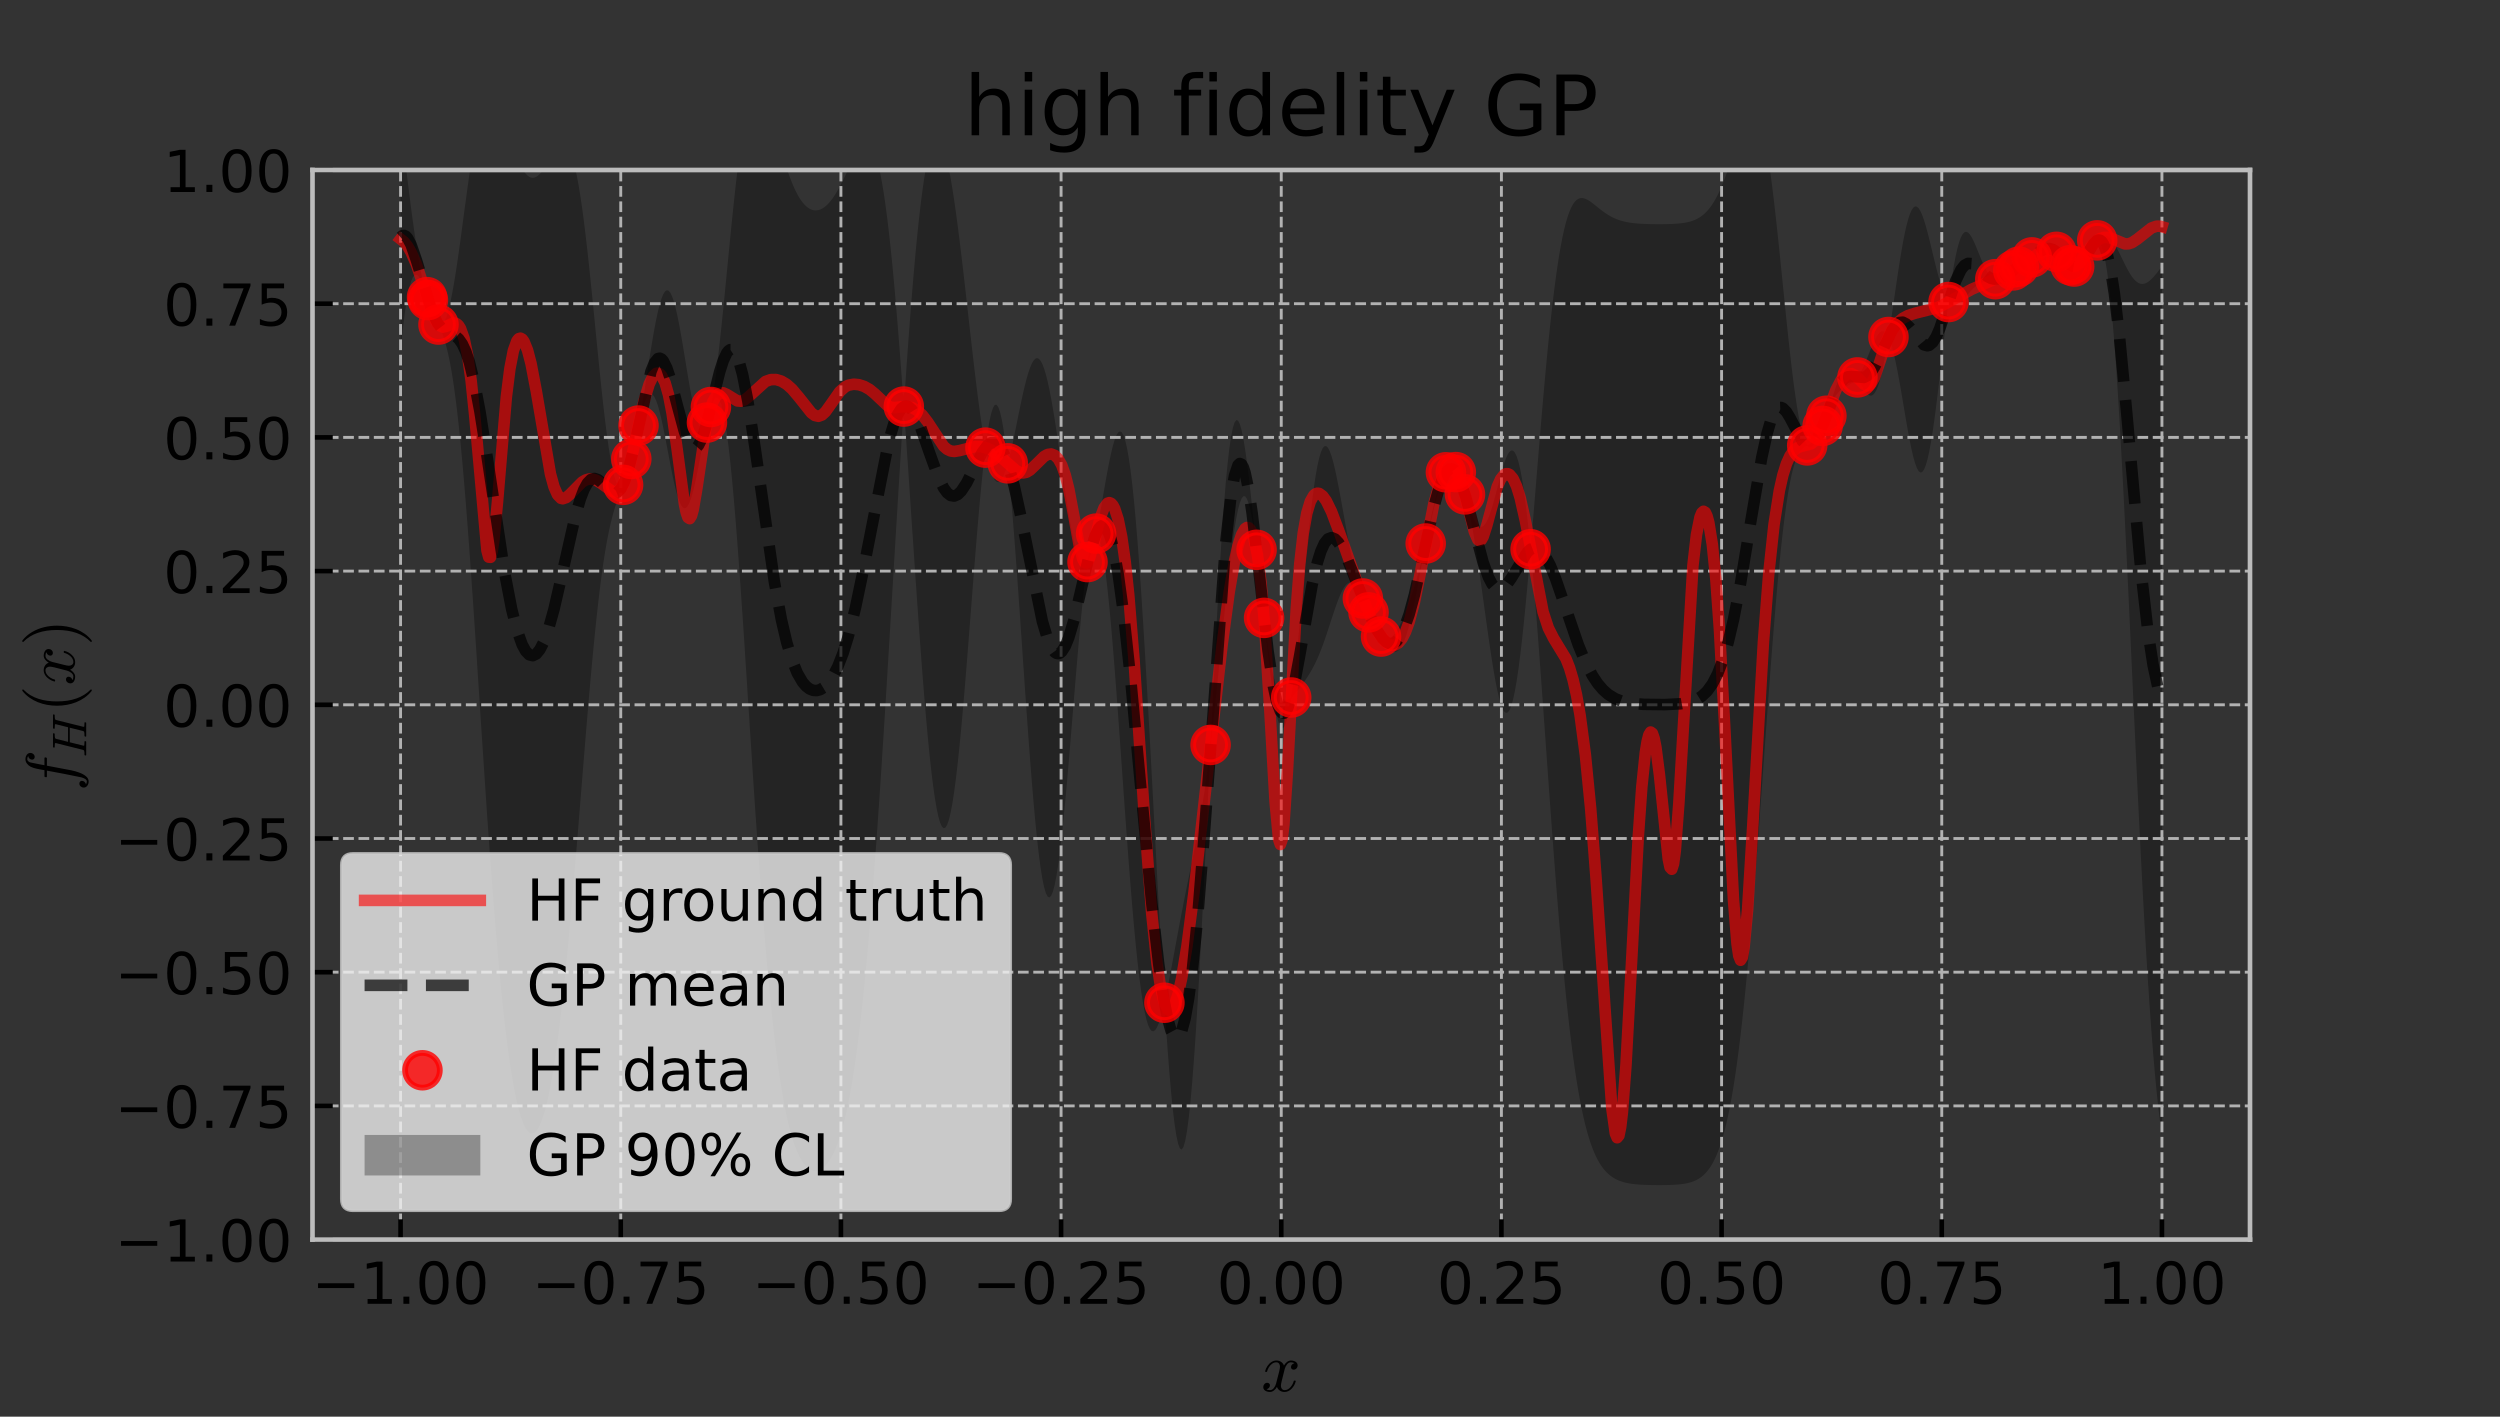 <?xml version="1.0" encoding="utf-8" standalone="no"?>
<!DOCTYPE svg PUBLIC "-//W3C//DTD SVG 1.1//EN"
  "http://www.w3.org/Graphics/SVG/1.1/DTD/svg11.dtd">
<!-- Created with matplotlib (https://matplotlib.org/) -->
<svg height="244.8pt" version="1.1" viewBox="0 0 432 244.8" width="432pt" xmlns="http://www.w3.org/2000/svg" xmlns:xlink="http://www.w3.org/1999/xlink">
 <rect x="0" y="0" width="432" height="244.8" fill="#333333" stroke="none"/>
 <defs>
  <style type="text/css">
*{stroke-linecap:butt;stroke-linejoin:round;}
  </style>
 </defs>
 <g id="figure_1">
  <g id="patch_1">
   <path d="M 0 244.8 
L 432 244.8 
L 432 0 
L 0 0 
z
" style="fill:none;"/>
  </g>
  <g id="axes_1">
   <g id="patch_2">
    <path d="M 54 214.2 
L 388.8 214.2 
L 388.8 29.376 
L 54 29.376 
z
" style="fill:none;"/>
   </g>
   <g id="PolyCollection_1">
    <path clip-path="url(#p661fd055e4)" d="M 69.218 21.423 
L 69.218 60.562 
L 69.523 57.617 
L 69.828 55.049 
L 70.132 52.865 
L 70.437 51.065 
L 70.742 49.647 
L 71.046 48.598 
L 71.351 47.903 
L 71.656 47.538 
L 71.96 47.475 
L 72.265 47.683 
L 72.57 48.124 
L 72.874 48.757 
L 73.179 49.54 
L 73.484 50.426 
L 73.788 51.363 
L 74.093 52.339 
L 74.398 53.282 
L 74.702 54.148 
L 75.007 54.902 
L 75.312 55.511 
L 75.616 55.944 
L 75.921 56.416 
L 76.226 57.125 
L 76.53 57.925 
L 76.835 58.846 
L 77.14 59.919 
L 77.444 61.171 
L 77.749 62.627 
L 78.054 64.307 
L 78.358 66.229 
L 78.663 68.404 
L 78.968 70.841 
L 79.272 73.543 
L 79.577 76.509 
L 79.882 79.731 
L 80.186 83.199 
L 80.491 86.9 
L 80.796 90.813 
L 81.1 94.918 
L 81.405 99.189 
L 81.71 103.6 
L 82.014 108.123 
L 82.319 112.728 
L 82.624 117.385 
L 82.928 122.063 
L 83.233 126.735 
L 83.538 131.37 
L 83.842 135.943 
L 84.147 140.429 
L 84.452 144.804 
L 84.756 149.049 
L 85.061 153.145 
L 85.366 157.076 
L 85.67 160.831 
L 85.975 164.398 
L 86.28 167.77 
L 86.584 170.943 
L 86.889 173.911 
L 87.194 176.675 
L 87.498 179.235 
L 87.803 181.592 
L 88.108 183.75 
L 88.412 185.713 
L 88.717 187.485 
L 89.022 189.072 
L 89.326 190.479 
L 89.631 191.712 
L 89.936 192.776 
L 90.24 193.677 
L 90.545 194.418 
L 90.85 195.006 
L 91.154 195.442 
L 91.459 195.73 
L 91.764 195.872 
L 92.068 195.87 
L 92.373 195.725 
L 92.678 195.436 
L 92.982 195.003 
L 93.287 194.424 
L 93.592 193.698 
L 93.896 192.822 
L 94.201 191.793 
L 94.506 190.607 
L 94.81 189.263 
L 95.115 187.755 
L 95.42 186.082 
L 95.724 184.241 
L 96.029 182.229 
L 96.334 180.046 
L 96.638 177.691 
L 96.943 175.166 
L 97.248 172.475 
L 97.552 169.62 
L 97.857 166.61 
L 98.162 163.453 
L 98.466 160.159 
L 98.771 156.741 
L 99.076 153.215 
L 99.38 149.598 
L 99.685 145.908 
L 99.99 142.168 
L 100.294 138.4 
L 100.599 134.626 
L 100.904 130.873 
L 101.208 127.164 
L 101.513 123.525 
L 101.818 119.98 
L 102.122 116.552 
L 102.427 113.262 
L 102.732 110.131 
L 103.036 107.173 
L 103.341 104.404 
L 103.646 101.833 
L 103.95 99.466 
L 104.255 97.306 
L 104.56 95.351 
L 104.864 93.595 
L 105.169 92.027 
L 105.474 90.634 
L 105.778 89.398 
L 106.083 88.297 
L 106.388 87.309 
L 106.692 86.407 
L 106.997 85.565 
L 107.302 84.756 
L 107.606 83.954 
L 107.911 83.344 
L 108.216 82.571 
L 108.52 81.585 
L 108.825 80.424 
L 109.13 79.155 
L 109.434 77.901 
L 109.739 76.535 
L 110.044 75.049 
L 110.348 73.473 
L 110.653 72.154 
L 110.958 70.972 
L 111.262 69.954 
L 111.567 69.13 
L 111.872 68.527 
L 112.176 68.163 
L 112.481 68.052 
L 112.786 68.199 
L 113.09 68.602 
L 113.395 69.252 
L 113.7 70.133 
L 114.004 71.222 
L 114.309 72.492 
L 114.614 73.908 
L 114.918 75.432 
L 115.223 77.026 
L 115.528 78.645 
L 115.832 80.247 
L 116.137 81.788 
L 116.442 83.227 
L 116.746 84.524 
L 117.051 85.646 
L 117.356 86.561 
L 117.66 87.244 
L 117.965 87.677 
L 118.27 87.847 
L 118.574 87.749 
L 118.879 87.386 
L 119.184 86.765 
L 119.488 85.905 
L 119.793 84.826 
L 120.098 83.559 
L 120.402 82.137 
L 120.707 80.598 
L 121.012 78.986 
L 121.316 77.345 
L 121.621 75.722 
L 121.926 74.165 
L 122.23 72.835 
L 122.535 71.759 
L 122.84 70.375 
L 123.144 69.509 
L 123.449 68.946 
L 123.754 68.694 
L 124.058 68.778 
L 124.363 69.221 
L 124.668 70.035 
L 124.972 71.232 
L 125.277 72.813 
L 125.582 74.776 
L 125.886 77.111 
L 126.191 79.804 
L 126.496 82.837 
L 126.8 86.186 
L 127.105 89.823 
L 127.41 93.718 
L 127.714 97.838 
L 128.019 102.148 
L 128.324 106.612 
L 128.629 111.195 
L 128.933 115.858 
L 129.238 120.567 
L 129.543 125.289 
L 129.847 129.989 
L 130.152 134.638 
L 130.457 139.207 
L 130.761 143.673 
L 131.066 148.012 
L 131.371 152.205 
L 131.675 156.236 
L 131.98 160.093 
L 132.285 163.764 
L 132.589 167.243 
L 132.894 170.525 
L 133.199 173.608 
L 133.503 176.491 
L 133.808 179.177 
L 134.113 181.669 
L 134.417 183.973 
L 134.722 186.095 
L 135.027 188.041 
L 135.331 189.82 
L 135.636 191.44 
L 135.941 192.91 
L 136.245 194.239 
L 136.55 195.435 
L 136.855 196.507 
L 137.159 197.464 
L 137.464 198.313 
L 137.769 199.062 
L 138.073 199.717 
L 138.378 200.287 
L 138.683 200.776 
L 138.987 201.19 
L 139.292 201.534 
L 139.597 201.811 
L 139.901 202.026 
L 140.206 202.182 
L 140.511 202.281 
L 140.815 202.323 
L 141.12 202.312 
L 141.425 202.247 
L 141.729 202.127 
L 142.034 201.953 
L 142.339 201.723 
L 142.643 201.435 
L 142.948 201.087 
L 143.253 200.675 
L 143.557 200.196 
L 143.862 199.646 
L 144.167 199.021 
L 144.471 198.313 
L 144.776 197.52 
L 145.081 196.633 
L 145.385 195.647 
L 145.69 194.554 
L 145.995 193.348 
L 146.299 192.02 
L 146.604 190.564 
L 146.909 188.972 
L 147.213 187.235 
L 147.518 185.348 
L 147.823 183.301 
L 148.127 181.09 
L 148.432 178.707 
L 148.737 176.148 
L 149.041 173.408 
L 149.346 170.484 
L 149.651 167.374 
L 149.955 164.077 
L 150.26 160.593 
L 150.565 156.926 
L 150.869 153.078 
L 151.174 149.057 
L 151.479 144.869 
L 151.783 140.524 
L 152.088 136.034 
L 152.393 131.41 
L 152.697 126.669 
L 153.002 121.827 
L 153.307 116.901 
L 153.611 111.911 
L 153.916 106.877 
L 154.221 101.82 
L 154.525 96.763 
L 154.83 91.728 
L 155.135 86.738 
L 155.439 81.815 
L 155.744 76.982 
L 156.049 72.261 
L 156.353 72.699 
L 156.658 77.083 
L 156.963 81.542 
L 157.267 86.048 
L 157.572 90.573 
L 157.877 95.087 
L 158.181 99.561 
L 158.486 103.965 
L 158.791 108.268 
L 159.095 112.441 
L 159.4 116.455 
L 159.705 120.279 
L 160.009 123.887 
L 160.314 127.252 
L 160.619 130.348 
L 160.923 133.154 
L 161.228 135.646 
L 161.533 137.805 
L 161.837 139.616 
L 162.142 141.062 
L 162.447 142.133 
L 162.751 142.819 
L 163.056 143.116 
L 163.361 143.02 
L 163.665 142.532 
L 163.97 141.656 
L 164.275 140.401 
L 164.579 138.779 
L 164.884 136.803 
L 165.189 134.494 
L 165.493 131.873 
L 165.798 128.968 
L 166.103 125.807 
L 166.407 122.422 
L 166.712 118.85 
L 167.017 115.13 
L 167.321 111.3 
L 167.626 107.405 
L 167.931 103.488 
L 168.235 99.593 
L 168.54 95.767 
L 168.845 92.055 
L 169.149 88.501 
L 169.454 85.15 
L 169.759 82.042 
L 170.063 79.217 
L 170.368 77.785 
L 170.673 79.269 
L 170.977 80.532 
L 171.282 81.566 
L 171.587 82.364 
L 171.891 82.921 
L 172.196 83.239 
L 172.501 83.319 
L 172.805 83.167 
L 173.11 82.793 
L 173.415 82.211 
L 173.719 81.434 
L 174.024 80.482 
L 174.329 81.883 
L 174.633 85.14 
L 174.938 88.696 
L 175.243 92.513 
L 175.547 96.548 
L 175.852 100.757 
L 176.157 105.094 
L 176.461 109.509 
L 176.766 113.954 
L 177.071 118.381 
L 177.375 122.741 
L 177.68 126.986 
L 177.985 131.07 
L 178.289 134.949 
L 178.594 138.581 
L 178.899 141.929 
L 179.203 144.956 
L 179.508 147.631 
L 179.813 149.927 
L 180.117 151.82 
L 180.422 153.294 
L 180.727 154.333 
L 181.031 154.929 
L 181.336 155.08 
L 181.641 154.788 
L 181.945 154.059 
L 182.25 152.907 
L 182.555 151.349 
L 182.859 149.407 
L 183.164 147.109 
L 183.469 144.487 
L 183.773 141.576 
L 184.078 138.418 
L 184.383 135.054 
L 184.687 131.53 
L 184.992 127.896 
L 185.297 124.2 
L 185.601 120.493 
L 185.906 116.828 
L 186.211 113.254 
L 186.515 109.822 
L 186.82 106.58 
L 187.125 103.574 
L 187.429 100.847 
L 187.734 98.439 
L 188.039 96.923 
L 188.343 96.23 
L 188.648 95.314 
L 188.953 94.194 
L 189.257 92.893 
L 189.562 92.301 
L 189.867 92.822 
L 190.171 93.794 
L 190.476 95.207 
L 190.781 97.047 
L 191.086 99.294 
L 191.39 101.92 
L 191.695 104.895 
L 192 108.186 
L 192.304 111.753 
L 192.609 115.556 
L 192.914 119.551 
L 193.218 123.692 
L 193.523 127.934 
L 193.828 132.229 
L 194.132 136.531 
L 194.437 140.796 
L 194.742 144.978 
L 195.046 149.038 
L 195.351 152.934 
L 195.656 156.633 
L 195.96 160.102 
L 196.265 163.312 
L 196.57 166.241 
L 196.874 168.868 
L 197.179 171.178 
L 197.484 173.163 
L 197.788 174.815 
L 198.093 176.135 
L 198.398 177.125 
L 198.702 177.794 
L 199.007 178.153 
L 199.312 178.217 
L 199.616 178.004 
L 199.921 177.536 
L 200.226 176.836 
L 200.53 175.928 
L 200.835 174.839 
L 201.14 173.595 
L 201.444 176.809 
L 201.749 181.169 
L 202.054 185.133 
L 202.358 188.657 
L 202.663 191.702 
L 202.968 194.231 
L 203.272 196.213 
L 203.577 197.622 
L 203.882 198.435 
L 204.186 198.638 
L 204.491 198.221 
L 204.796 197.182 
L 205.1 195.524 
L 205.405 193.258 
L 205.71 190.402 
L 206.014 186.98 
L 206.319 183.024 
L 206.624 178.572 
L 206.928 173.667 
L 207.233 168.359 
L 207.538 162.703 
L 207.842 156.76 
L 208.147 150.592 
L 208.452 144.266 
L 208.756 137.851 
L 209.061 131.417 
L 209.366 127.241 
L 209.67 124.584 
L 209.975 121.812 
L 210.28 118.942 
L 210.584 115.996 
L 210.889 112.998 
L 211.194 109.978 
L 211.498 106.971 
L 211.803 104.014 
L 212.108 101.145 
L 212.412 98.406 
L 212.717 95.837 
L 213.022 93.48 
L 213.326 91.374 
L 213.631 89.555 
L 213.936 88.058 
L 214.24 86.91 
L 214.545 86.134 
L 214.85 85.749 
L 215.154 85.762 
L 215.459 86.178 
L 215.764 86.989 
L 216.068 88.183 
L 216.373 89.738 
L 216.678 91.625 
L 216.982 93.809 
L 217.287 96.465 
L 217.592 99.361 
L 217.896 102.164 
L 218.201 104.838 
L 218.506 107.461 
L 218.81 110.339 
L 219.115 113.127 
L 219.42 115.764 
L 219.724 118.193 
L 220.029 120.36 
L 220.334 122.217 
L 220.638 123.723 
L 220.943 124.844 
L 221.248 125.555 
L 221.552 125.836 
L 221.857 125.681 
L 222.162 125.09 
L 222.466 124.073 
L 222.771 122.648 
L 223.076 120.843 
L 223.38 120.297 
L 223.685 119.98 
L 223.99 119.629 
L 224.294 119.253 
L 224.599 118.859 
L 224.904 118.45 
L 225.208 118.028 
L 225.513 117.592 
L 225.818 117.14 
L 226.122 116.667 
L 226.427 116.168 
L 226.732 115.636 
L 227.036 115.067 
L 227.341 114.455 
L 227.646 113.797 
L 227.95 113.089 
L 228.255 112.331 
L 228.56 111.526 
L 228.864 110.676 
L 229.169 109.788 
L 229.474 108.872 
L 229.778 107.937 
L 230.083 106.997 
L 230.388 106.067 
L 230.692 105.162 
L 230.997 104.299 
L 231.302 103.494 
L 231.606 102.763 
L 231.911 102.12 
L 232.216 101.581 
L 232.52 101.154 
L 232.825 100.851 
L 233.13 100.676 
L 233.434 100.632 
L 233.739 100.72 
L 234.044 100.934 
L 234.348 101.268 
L 234.653 101.712 
L 234.958 102.253 
L 235.262 102.877 
L 235.567 103.595 
L 235.872 104.391 
L 236.176 105.133 
L 236.481 105.839 
L 236.786 106.58 
L 237.09 107.304 
L 237.395 107.983 
L 237.7 108.6 
L 238.004 109.144 
L 238.309 109.603 
L 238.614 109.978 
L 238.918 110.47 
L 239.223 110.96 
L 239.528 111.413 
L 239.832 111.814 
L 240.137 112.15 
L 240.442 112.407 
L 240.746 112.571 
L 241.051 112.628 
L 241.356 112.565 
L 241.66 112.371 
L 241.965 112.036 
L 242.27 111.555 
L 242.574 110.925 
L 242.879 110.144 
L 243.184 109.217 
L 243.488 108.15 
L 243.793 106.953 
L 244.098 105.638 
L 244.402 104.22 
L 244.707 102.717 
L 245.012 101.147 
L 245.316 99.532 
L 245.621 97.891 
L 245.926 96.245 
L 246.23 94.616 
L 246.535 93.185 
L 246.84 91.878 
L 247.144 90.569 
L 247.449 89.273 
L 247.754 88.008 
L 248.058 86.791 
L 248.363 85.642 
L 248.668 84.581 
L 248.972 83.625 
L 249.277 82.793 
L 249.582 82.102 
L 249.886 81.581 
L 250.191 81.269 
L 250.496 81.1 
L 250.8 81.067 
L 251.105 81.17 
L 251.41 81.413 
L 251.714 81.827 
L 252.019 82.411 
L 252.324 83.117 
L 252.629 83.919 
L 252.933 84.792 
L 253.238 85.77 
L 253.543 86.99 
L 253.847 88.355 
L 254.152 89.857 
L 254.457 91.492 
L 254.761 93.251 
L 255.066 95.124 
L 255.371 97.099 
L 255.675 99.159 
L 255.98 101.286 
L 256.285 103.458 
L 256.589 105.652 
L 256.894 107.842 
L 257.199 109.998 
L 257.503 112.092 
L 257.808 114.093 
L 258.113 115.969 
L 258.417 117.69 
L 258.722 119.226 
L 259.027 120.547 
L 259.331 121.627 
L 259.636 122.442 
L 259.941 122.97 
L 260.245 123.195 
L 260.55 123.102 
L 260.855 122.682 
L 261.159 121.93 
L 261.464 120.846 
L 261.769 119.433 
L 262.073 117.701 
L 262.378 115.663 
L 262.683 113.335 
L 262.987 110.737 
L 263.292 107.894 
L 263.597 104.833 
L 263.901 101.583 
L 264.206 98.173 
L 264.511 95.148 
L 264.815 98.467 
L 265.12 102.006 
L 265.425 105.74 
L 265.729 109.639 
L 266.034 113.674 
L 266.339 117.815 
L 266.643 122.031 
L 266.948 126.292 
L 267.253 130.569 
L 267.557 134.835 
L 267.862 139.062 
L 268.167 143.227 
L 268.471 147.306 
L 268.776 151.28 
L 269.081 155.131 
L 269.385 158.843 
L 269.69 162.403 
L 269.995 165.803 
L 270.299 169.032 
L 270.604 172.087 
L 270.909 174.963 
L 271.213 177.66 
L 271.518 180.178 
L 271.823 182.52 
L 272.127 184.689 
L 272.432 186.691 
L 272.737 188.531 
L 273.041 190.218 
L 273.346 191.759 
L 273.651 193.161 
L 273.955 194.434 
L 274.26 195.586 
L 274.565 196.625 
L 274.869 197.561 
L 275.174 198.402 
L 275.479 199.155 
L 275.783 199.828 
L 276.088 200.429 
L 276.393 200.964 
L 276.697 201.439 
L 277.002 201.861 
L 277.307 202.235 
L 277.611 202.565 
L 277.916 202.857 
L 278.221 203.114 
L 278.525 203.34 
L 278.83 203.538 
L 279.135 203.712 
L 279.439 203.865 
L 279.744 203.998 
L 280.049 204.113 
L 280.353 204.214 
L 280.658 204.301 
L 280.963 204.377 
L 281.267 204.442 
L 281.572 204.499 
L 281.877 204.547 
L 282.181 204.588 
L 282.486 204.624 
L 282.791 204.654 
L 283.095 204.68 
L 283.4 204.701 
L 283.705 204.719 
L 284.009 204.735 
L 284.314 204.747 
L 284.619 204.758 
L 284.923 204.766 
L 285.228 204.773 
L 285.533 204.778 
L 285.837 204.782 
L 286.142 204.785 
L 286.447 204.786 
L 286.751 204.787 
L 287.056 204.786 
L 287.361 204.783 
L 287.665 204.78 
L 287.97 204.775 
L 288.275 204.768 
L 288.579 204.759 
L 288.884 204.747 
L 289.189 204.733 
L 289.493 204.716 
L 289.798 204.695 
L 290.103 204.669 
L 290.407 204.638 
L 290.712 204.6 
L 291.017 204.555 
L 291.321 204.502 
L 291.626 204.438 
L 291.931 204.362 
L 292.235 204.273 
L 292.54 204.168 
L 292.845 204.045 
L 293.149 203.902 
L 293.454 203.735 
L 293.759 203.541 
L 294.063 203.316 
L 294.368 203.058 
L 294.673 202.761 
L 294.977 202.42 
L 295.282 202.031 
L 295.587 201.589 
L 295.891 201.086 
L 296.196 200.518 
L 296.501 199.877 
L 296.805 199.156 
L 297.11 198.348 
L 297.415 197.445 
L 297.719 196.438 
L 298.024 195.32 
L 298.329 194.082 
L 298.633 192.716 
L 298.938 191.212 
L 299.243 189.563 
L 299.547 187.762 
L 299.852 185.799 
L 300.157 183.671 
L 300.461 181.369 
L 300.766 178.892 
L 301.071 176.235 
L 301.375 173.397 
L 301.68 170.381 
L 301.985 167.188 
L 302.289 163.825 
L 302.594 160.298 
L 302.899 156.62 
L 303.203 152.804 
L 303.508 148.865 
L 303.813 144.823 
L 304.117 140.698 
L 304.422 136.516 
L 304.727 132.3 
L 305.031 128.08 
L 305.336 123.883 
L 305.641 119.74 
L 305.945 115.679 
L 306.25 111.731 
L 306.555 107.923 
L 306.859 104.283 
L 307.164 100.836 
L 307.469 97.603 
L 307.773 94.602 
L 308.078 91.849 
L 308.383 89.353 
L 308.687 87.121 
L 308.992 85.154 
L 309.297 83.448 
L 309.601 81.994 
L 309.906 80.779 
L 310.211 79.786 
L 310.515 78.994 
L 310.82 78.378 
L 311.125 77.91 
L 311.429 77.563 
L 311.734 77.305 
L 312.039 77.107 
L 312.343 77.046 
L 312.648 77.279 
L 312.953 77.29 
L 313.257 77.098 
L 313.562 76.729 
L 313.867 76.211 
L 314.171 75.572 
L 314.476 74.843 
L 314.781 74.056 
L 315.086 73.261 
L 315.39 72.442 
L 315.695 71.6 
L 316 70.825 
L 316.304 70.111 
L 316.609 69.465 
L 316.914 68.895 
L 317.218 68.405 
L 317.523 67.993 
L 317.828 67.653 
L 318.132 67.378 
L 318.437 67.154 
L 318.742 66.968 
L 319.046 66.802 
L 319.351 66.641 
L 319.656 66.466 
L 319.96 66.262 
L 320.265 66.013 
L 320.57 65.709 
L 320.874 65.34 
L 321.179 65.615 
L 321.484 66.189 
L 321.788 66.754 
L 322.093 67.281 
L 322.398 67.736 
L 322.702 68.089 
L 323.007 68.311 
L 323.312 68.375 
L 323.616 68.26 
L 323.921 67.947 
L 324.226 67.424 
L 324.53 66.685 
L 324.835 65.727 
L 325.14 64.555 
L 325.444 63.18 
L 325.749 61.618 
L 326.054 59.891 
L 326.358 58.31 
L 326.663 59.086 
L 326.968 60.067 
L 327.272 61.24 
L 327.577 62.59 
L 327.882 64.094 
L 328.186 65.725 
L 328.491 67.452 
L 328.796 69.239 
L 329.1 71.048 
L 329.405 72.837 
L 329.71 74.566 
L 330.014 76.191 
L 330.319 77.671 
L 330.624 78.967 
L 330.928 80.042 
L 331.233 80.866 
L 331.538 81.409 
L 331.842 81.652 
L 332.147 81.577 
L 332.452 81.178 
L 332.756 80.451 
L 333.061 79.404 
L 333.366 78.05 
L 333.67 76.407 
L 333.975 74.502 
L 334.28 72.368 
L 334.584 70.042 
L 334.889 67.564 
L 335.194 64.98 
L 335.498 62.335 
L 335.803 59.678 
L 336.108 57.054 
L 336.412 54.508 
L 336.717 52.215 
L 337.022 52.548 
L 337.326 52.755 
L 337.631 52.842 
L 337.936 52.819 
L 338.24 52.699 
L 338.545 52.499 
L 338.85 52.235 
L 339.154 51.922 
L 339.459 51.577 
L 339.764 51.215 
L 340.068 50.85 
L 340.373 50.494 
L 340.678 50.158 
L 340.982 49.849 
L 341.287 49.572 
L 341.592 49.331 
L 341.896 49.126 
L 342.201 48.955 
L 342.506 48.817 
L 342.81 48.706 
L 343.115 48.617 
L 343.42 48.543 
L 343.724 48.479 
L 344.029 48.419 
L 344.334 48.356 
L 344.638 48.288 
L 344.943 48.279 
L 345.248 48.28 
L 345.552 48.217 
L 345.857 48.102 
L 346.162 47.945 
L 346.466 47.757 
L 346.771 47.55 
L 347.076 47.332 
L 347.38 47.109 
L 347.685 46.889 
L 347.99 46.674 
L 348.294 46.466 
L 348.599 46.264 
L 348.904 46.065 
L 349.208 45.865 
L 349.513 45.663 
L 349.818 45.456 
L 350.122 45.242 
L 350.427 45.019 
L 350.732 44.789 
L 351.036 44.555 
L 351.341 44.323 
L 351.646 44.096 
L 351.95 43.877 
L 352.255 43.67 
L 352.56 43.478 
L 352.864 43.31 
L 353.169 43.171 
L 353.474 43.068 
L 353.778 43.008 
L 354.083 42.997 
L 354.388 43.039 
L 354.692 43.135 
L 354.997 43.287 
L 355.302 43.496 
L 355.606 43.757 
L 355.911 44.058 
L 356.216 44.383 
L 356.52 44.717 
L 356.825 45.045 
L 357.13 45.35 
L 357.434 45.619 
L 357.739 45.836 
L 358.044 45.989 
L 358.348 46.072 
L 358.653 46.08 
L 358.958 46.006 
L 359.262 45.849 
L 359.567 45.61 
L 359.872 45.296 
L 360.176 44.916 
L 360.481 44.482 
L 360.786 44.009 
L 361.09 43.513 
L 361.395 43.011 
L 361.7 42.52 
L 362.004 42.06 
L 362.309 41.647 
L 362.614 41.642 
L 362.918 42.032 
L 363.223 42.739 
L 363.528 43.803 
L 363.832 45.26 
L 364.137 47.139 
L 364.442 49.462 
L 364.746 52.245 
L 365.051 55.494 
L 365.356 59.206 
L 365.66 63.371 
L 365.965 67.969 
L 366.27 72.973 
L 366.574 78.347 
L 366.879 84.052 
L 367.184 90.038 
L 367.488 96.256 
L 367.793 102.65 
L 368.098 109.163 
L 368.402 115.738 
L 368.707 122.317 
L 369.012 128.845 
L 369.316 135.268 
L 369.621 141.539 
L 369.926 147.611 
L 370.23 153.445 
L 370.535 159.006 
L 370.84 164.266 
L 371.144 169.203 
L 371.449 173.8 
L 371.754 178.047 
L 372.058 181.939 
L 372.363 185.476 
L 372.668 188.663 
L 372.972 191.511 
L 373.277 194.032 
L 373.582 196.242 
L 373.582 46.007 
L 373.582 46.007 
L 373.277 46.421 
L 372.972 46.827 
L 372.668 47.219 
L 372.363 47.59 
L 372.058 47.935 
L 371.754 48.247 
L 371.449 48.518 
L 371.144 48.742 
L 370.84 48.912 
L 370.535 49.022 
L 370.23 49.067 
L 369.926 49.042 
L 369.621 48.944 
L 369.316 48.77 
L 369.012 48.522 
L 368.707 48.2 
L 368.402 47.808 
L 368.098 47.352 
L 367.793 46.839 
L 367.488 46.279 
L 367.184 45.683 
L 366.879 45.064 
L 366.574 44.435 
L 366.27 43.813 
L 365.965 43.211 
L 365.66 42.645 
L 365.356 42.129 
L 365.051 41.678 
L 364.746 41.302 
L 364.442 41.013 
L 364.137 40.817 
L 363.832 40.719 
L 363.528 40.721 
L 363.223 40.82 
L 362.918 41.013 
L 362.614 41.291 
L 362.309 41.52 
L 362.004 41.63 
L 361.7 41.917 
L 361.395 42.335 
L 361.09 42.841 
L 360.786 43.392 
L 360.481 43.95 
L 360.176 44.483 
L 359.872 44.963 
L 359.567 45.369 
L 359.262 45.686 
L 358.958 45.905 
L 358.653 46.022 
L 358.348 46.04 
L 358.044 45.961 
L 357.739 45.799 
L 357.434 45.572 
L 357.13 45.294 
L 356.825 44.983 
L 356.52 44.654 
L 356.216 44.325 
L 355.911 44.009 
L 355.606 43.718 
L 355.302 43.459 
L 354.997 43.237 
L 354.692 43.062 
L 354.388 42.941 
L 354.083 42.879 
L 353.778 42.874 
L 353.474 42.925 
L 353.169 43.027 
L 352.864 43.172 
L 352.56 43.354 
L 352.255 43.564 
L 351.95 43.794 
L 351.646 44.036 
L 351.341 44.28 
L 351.036 44.519 
L 350.732 44.749 
L 350.427 44.973 
L 350.122 45.191 
L 349.818 45.404 
L 349.513 45.614 
L 349.208 45.821 
L 348.904 46.027 
L 348.599 46.233 
L 348.294 46.438 
L 347.99 46.641 
L 347.685 46.84 
L 347.38 47.034 
L 347.076 47.222 
L 346.771 47.402 
L 346.466 47.571 
L 346.162 47.727 
L 345.857 47.87 
L 345.552 47.996 
L 345.248 48.106 
L 344.943 48.199 
L 344.638 48.193 
L 344.334 48.033 
L 344.029 47.78 
L 343.724 47.433 
L 343.42 46.992 
L 343.115 46.462 
L 342.81 45.852 
L 342.506 45.174 
L 342.201 44.447 
L 341.896 43.693 
L 341.592 42.937 
L 341.287 42.207 
L 340.982 41.535 
L 340.678 40.951 
L 340.373 40.489 
L 340.068 40.18 
L 339.764 40.054 
L 339.459 40.136 
L 339.154 40.45 
L 338.85 41.012 
L 338.545 41.835 
L 338.24 42.924 
L 337.936 44.278 
L 337.631 45.89 
L 337.326 47.743 
L 337.022 49.816 
L 336.717 52.08 
L 336.412 51.741 
L 336.108 51.134 
L 335.803 50.394 
L 335.498 49.527 
L 335.194 48.543 
L 334.889 47.458 
L 334.584 46.291 
L 334.28 45.064 
L 333.975 43.801 
L 333.67 42.532 
L 333.366 41.286 
L 333.061 40.093 
L 332.756 38.985 
L 332.452 37.992 
L 332.147 37.143 
L 331.842 36.465 
L 331.538 35.981 
L 331.233 35.712 
L 330.928 35.674 
L 330.624 35.877 
L 330.319 36.327 
L 330.014 37.025 
L 329.71 37.966 
L 329.405 39.138 
L 329.1 40.525 
L 328.796 42.106 
L 328.491 43.856 
L 328.186 45.744 
L 327.882 47.738 
L 327.577 49.802 
L 327.272 51.9 
L 326.968 53.993 
L 326.663 56.046 
L 326.358 58.022 
L 326.054 57.738 
L 325.749 57.374 
L 325.444 57.21 
L 325.14 57.235 
L 324.835 57.432 
L 324.53 57.781 
L 324.226 58.261 
L 323.921 58.847 
L 323.616 59.512 
L 323.312 60.23 
L 323.007 60.977 
L 322.702 61.727 
L 322.398 62.46 
L 322.093 63.157 
L 321.788 63.802 
L 321.484 64.385 
L 321.179 64.898 
L 320.874 65.063 
L 320.57 64.567 
L 320.265 64.148 
L 319.96 63.83 
L 319.656 63.631 
L 319.351 63.565 
L 319.046 63.641 
L 318.742 63.861 
L 318.437 64.224 
L 318.132 64.723 
L 317.828 65.346 
L 317.523 66.077 
L 317.218 66.898 
L 316.914 67.787 
L 316.609 68.72 
L 316.304 69.675 
L 316 70.626 
L 315.695 71.547 
L 315.39 72.394 
L 315.086 73.219 
L 314.781 73.986 
L 314.476 74.642 
L 314.171 75.202 
L 313.867 75.669 
L 313.562 76.047 
L 313.257 76.347 
L 312.953 76.582 
L 312.648 76.772 
L 312.343 76.935 
L 312.039 76.565 
L 311.734 75.831 
L 311.429 74.833 
L 311.125 73.567 
L 310.82 72.036 
L 310.515 70.248 
L 310.211 68.217 
L 309.906 65.96 
L 309.601 63.502 
L 309.297 60.868 
L 308.992 58.091 
L 308.687 55.202 
L 308.383 52.238 
L 308.078 49.234 
L 307.773 46.228 
L 307.469 43.256 
L 307.164 40.351 
L 306.859 37.549 
L 306.555 34.878 
L 306.25 32.366 
L 305.945 30.038 
L 305.641 27.911 
L 305.336 26.004 
L 305.031 24.326 
L 304.727 22.885 
L 304.422 21.683 
L 304.117 20.722 
L 303.813 19.994 
L 303.508 19.493 
L 303.203 19.207 
L 302.899 19.123 
L 302.594 19.225 
L 302.289 19.496 
L 301.985 19.917 
L 301.68 20.468 
L 301.375 21.131 
L 301.071 21.885 
L 300.766 22.713 
L 300.461 23.595 
L 300.157 24.514 
L 299.852 25.455 
L 299.547 26.404 
L 299.243 27.348 
L 298.938 28.275 
L 298.633 29.176 
L 298.329 30.043 
L 298.024 30.871 
L 297.719 31.654 
L 297.415 32.389 
L 297.11 33.074 
L 296.805 33.708 
L 296.501 34.29 
L 296.196 34.823 
L 295.891 35.306 
L 295.587 35.743 
L 295.282 36.135 
L 294.977 36.485 
L 294.673 36.796 
L 294.368 37.071 
L 294.063 37.313 
L 293.759 37.525 
L 293.454 37.71 
L 293.149 37.871 
L 292.845 38.01 
L 292.54 38.129 
L 292.235 38.231 
L 291.931 38.319 
L 291.626 38.393 
L 291.321 38.456 
L 291.017 38.509 
L 290.712 38.553 
L 290.407 38.591 
L 290.103 38.622 
L 289.798 38.647 
L 289.493 38.668 
L 289.189 38.686 
L 288.884 38.7 
L 288.579 38.711 
L 288.275 38.72 
L 287.97 38.727 
L 287.665 38.732 
L 287.361 38.736 
L 287.056 38.738 
L 286.751 38.739 
L 286.447 38.739 
L 286.142 38.737 
L 285.837 38.735 
L 285.533 38.731 
L 285.228 38.726 
L 284.923 38.719 
L 284.619 38.71 
L 284.314 38.7 
L 284.009 38.688 
L 283.705 38.673 
L 283.4 38.655 
L 283.095 38.634 
L 282.791 38.609 
L 282.486 38.58 
L 282.181 38.546 
L 281.877 38.507 
L 281.572 38.461 
L 281.267 38.409 
L 280.963 38.349 
L 280.658 38.28 
L 280.353 38.202 
L 280.049 38.114 
L 279.744 38.015 
L 279.439 37.905 
L 279.135 37.781 
L 278.83 37.645 
L 278.525 37.494 
L 278.221 37.33 
L 277.916 37.151 
L 277.611 36.959 
L 277.307 36.753 
L 277.002 36.535 
L 276.697 36.306 
L 276.393 36.069 
L 276.088 35.826 
L 275.783 35.58 
L 275.479 35.336 
L 275.174 35.099 
L 274.869 34.874 
L 274.565 34.67 
L 274.26 34.493 
L 273.955 34.353 
L 273.651 34.258 
L 273.346 34.22 
L 273.041 34.249 
L 272.737 34.358 
L 272.432 34.559 
L 272.127 34.865 
L 271.823 35.288 
L 271.518 35.842 
L 271.213 36.54 
L 270.909 37.393 
L 270.604 38.412 
L 270.299 39.609 
L 269.995 40.993 
L 269.69 42.57 
L 269.385 44.346 
L 269.081 46.326 
L 268.776 48.51 
L 268.471 50.897 
L 268.167 53.483 
L 267.862 56.26 
L 267.557 59.22 
L 267.253 62.35 
L 266.948 65.632 
L 266.643 69.05 
L 266.339 72.58 
L 266.034 76.2 
L 265.729 79.882 
L 265.425 83.598 
L 265.12 87.317 
L 264.815 91.007 
L 264.511 94.637 
L 264.206 92.075 
L 263.901 89.269 
L 263.597 86.751 
L 263.292 84.534 
L 262.987 82.63 
L 262.683 81.046 
L 262.378 79.785 
L 262.073 78.843 
L 261.769 78.213 
L 261.464 77.883 
L 261.159 77.837 
L 260.855 78.052 
L 260.55 78.503 
L 260.245 79.162 
L 259.941 79.995 
L 259.636 80.968 
L 259.331 82.045 
L 259.027 83.188 
L 258.722 84.361 
L 258.417 85.526 
L 258.113 86.648 
L 257.808 87.695 
L 257.503 88.637 
L 257.199 89.449 
L 256.894 90.11 
L 256.589 90.603 
L 256.285 90.919 
L 255.98 91.051 
L 255.675 91 
L 255.371 90.772 
L 255.066 90.379 
L 254.761 89.836 
L 254.457 89.163 
L 254.152 88.386 
L 253.847 87.53 
L 253.543 86.624 
L 253.238 85.696 
L 252.933 84.681 
L 252.629 83.744 
L 252.324 82.948 
L 252.019 82.293 
L 251.714 81.774 
L 251.41 81.361 
L 251.105 81.068 
L 250.8 80.934 
L 250.496 80.97 
L 250.191 81.177 
L 249.886 81.544 
L 249.582 81.998 
L 249.277 82.568 
L 248.972 83.267 
L 248.668 84.096 
L 248.363 85.05 
L 248.058 86.124 
L 247.754 87.314 
L 247.449 88.609 
L 247.144 90 
L 246.84 91.474 
L 246.535 93.016 
L 246.23 94.471 
L 245.926 95.736 
L 245.621 96.964 
L 245.316 98.149 
L 245.012 99.287 
L 244.707 100.375 
L 244.402 101.412 
L 244.098 102.397 
L 243.793 103.331 
L 243.488 104.214 
L 243.184 105.049 
L 242.879 105.834 
L 242.574 106.571 
L 242.27 107.256 
L 241.965 107.889 
L 241.66 108.466 
L 241.356 108.981 
L 241.051 109.431 
L 240.746 109.808 
L 240.442 110.107 
L 240.137 110.322 
L 239.832 110.446 
L 239.528 110.475 
L 239.223 110.406 
L 238.918 110.236 
L 238.614 109.937 
L 238.309 109.404 
L 238.004 108.848 
L 237.7 108.277 
L 237.395 107.693 
L 237.09 107.093 
L 236.786 106.469 
L 236.481 105.803 
L 236.176 105.051 
L 235.872 104.291 
L 235.567 103.552 
L 235.262 102.709 
L 234.958 101.754 
L 234.653 100.708 
L 234.348 99.565 
L 234.044 98.322 
L 233.739 96.98 
L 233.434 95.543 
L 233.13 94.019 
L 232.825 92.422 
L 232.52 90.768 
L 232.216 89.08 
L 231.911 87.382 
L 231.606 85.705 
L 231.302 84.079 
L 230.997 82.54 
L 230.692 81.124 
L 230.388 79.864 
L 230.083 78.799 
L 229.778 77.961 
L 229.474 77.381 
L 229.169 77.087 
L 228.864 77.103 
L 228.56 77.446 
L 228.255 78.129 
L 227.95 79.155 
L 227.646 80.523 
L 227.341 82.225 
L 227.036 84.242 
L 226.732 86.55 
L 226.427 89.12 
L 226.122 91.912 
L 225.818 94.883 
L 225.513 97.984 
L 225.208 101.163 
L 224.904 104.363 
L 224.599 107.528 
L 224.294 110.6 
L 223.99 113.52 
L 223.685 116.234 
L 223.38 118.69 
L 223.076 120.565 
L 222.771 120.773 
L 222.466 120.901 
L 222.162 120.932 
L 221.857 120.844 
L 221.552 120.619 
L 221.248 120.234 
L 220.943 119.671 
L 220.638 118.912 
L 220.334 117.942 
L 220.029 116.749 
L 219.724 115.325 
L 219.42 113.668 
L 219.115 111.779 
L 218.81 109.667 
L 218.506 107.344 
L 218.201 104.546 
L 217.896 101.668 
L 217.592 98.88 
L 217.287 96.241 
L 216.982 93.516 
L 216.678 90.567 
L 216.373 87.667 
L 216.068 84.867 
L 215.764 82.225 
L 215.459 79.795 
L 215.154 77.633 
L 214.85 75.792 
L 214.545 74.324 
L 214.24 73.274 
L 213.936 72.684 
L 213.631 72.59 
L 213.326 73.022 
L 213.022 74.001 
L 212.717 75.54 
L 212.412 77.645 
L 212.108 80.312 
L 211.803 83.53 
L 211.498 87.278 
L 211.194 91.527 
L 210.889 96.241 
L 210.584 101.375 
L 210.28 106.88 
L 209.975 112.7 
L 209.67 118.773 
L 209.366 125.034 
L 209.061 129.772 
L 208.756 132.17 
L 208.452 134.434 
L 208.147 136.567 
L 207.842 138.573 
L 207.538 140.463 
L 207.233 142.25 
L 206.928 143.947 
L 206.624 145.57 
L 206.319 147.137 
L 206.014 148.665 
L 205.71 150.168 
L 205.405 151.662 
L 205.1 153.161 
L 204.796 154.674 
L 204.491 156.211 
L 204.186 157.775 
L 203.882 159.369 
L 203.577 160.99 
L 203.272 162.633 
L 202.968 164.288 
L 202.663 165.945 
L 202.358 167.586 
L 202.054 169.194 
L 201.749 170.747 
L 201.444 172.222 
L 201.14 172.1 
L 200.835 167.091 
L 200.53 161.831 
L 200.226 156.373 
L 199.921 150.769 
L 199.616 145.072 
L 199.312 139.334 
L 199.007 133.607 
L 198.702 127.939 
L 198.398 122.38 
L 198.093 116.976 
L 197.788 111.768 
L 197.484 106.798 
L 197.179 102.102 
L 196.874 97.713 
L 196.57 93.658 
L 196.265 89.963 
L 195.96 86.647 
L 195.656 83.726 
L 195.351 81.208 
L 195.046 79.1 
L 194.742 77.402 
L 194.437 76.109 
L 194.132 75.211 
L 193.828 74.695 
L 193.523 74.542 
L 193.218 74.729 
L 192.914 75.231 
L 192.609 76.016 
L 192.304 77.052 
L 192 78.305 
L 191.695 79.735 
L 191.39 81.305 
L 191.086 82.974 
L 190.781 84.703 
L 190.476 86.452 
L 190.171 88.182 
L 189.867 89.855 
L 189.562 91.436 
L 189.257 92.235 
L 188.953 92.622 
L 188.648 93.453 
L 188.343 94.713 
L 188.039 96.383 
L 187.734 97.378 
L 187.429 97.585 
L 187.125 97.54 
L 186.82 97.24 
L 186.515 96.688 
L 186.211 95.893 
L 185.906 94.865 
L 185.601 93.619 
L 185.297 92.175 
L 184.992 90.553 
L 184.687 88.779 
L 184.383 86.878 
L 184.078 84.878 
L 183.773 82.81 
L 183.469 80.702 
L 183.164 78.586 
L 182.859 76.491 
L 182.555 74.447 
L 182.25 72.482 
L 181.945 70.623 
L 181.641 68.895 
L 181.336 67.32 
L 181.031 65.918 
L 180.727 64.707 
L 180.422 63.7 
L 180.117 62.908 
L 179.813 62.338 
L 179.508 61.995 
L 179.203 61.879 
L 178.899 61.986 
L 178.594 62.309 
L 178.289 62.84 
L 177.985 63.565 
L 177.68 64.467 
L 177.375 65.528 
L 177.071 66.726 
L 176.766 68.037 
L 176.461 69.437 
L 176.157 70.898 
L 175.852 72.393 
L 175.547 73.893 
L 175.243 75.369 
L 174.938 76.793 
L 174.633 78.137 
L 174.329 79.375 
L 174.024 78.962 
L 173.719 76.409 
L 173.415 74.25 
L 173.11 72.508 
L 172.805 71.201 
L 172.501 70.341 
L 172.196 69.934 
L 171.891 69.982 
L 171.587 70.481 
L 171.282 71.421 
L 170.977 72.786 
L 170.673 74.558 
L 170.368 76.711 
L 170.063 76.094 
L 169.759 74.21 
L 169.454 72.15 
L 169.149 69.932 
L 168.845 67.578 
L 168.54 65.109 
L 168.235 62.546 
L 167.931 59.913 
L 167.626 57.233 
L 167.321 54.529 
L 167.017 51.824 
L 166.712 49.14 
L 166.407 46.5 
L 166.103 43.923 
L 165.798 41.43 
L 165.493 39.039 
L 165.189 36.768 
L 164.884 34.635 
L 164.579 32.654 
L 164.275 30.84 
L 163.97 29.207 
L 163.665 27.768 
L 163.361 26.533 
L 163.056 25.514 
L 162.751 24.72 
L 162.447 24.162 
L 162.142 23.847 
L 161.837 23.782 
L 161.533 23.975 
L 161.228 24.431 
L 160.923 25.156 
L 160.619 26.153 
L 160.314 27.425 
L 160.009 28.974 
L 159.705 30.8 
L 159.4 32.902 
L 159.095 35.277 
L 158.791 37.922 
L 158.486 40.829 
L 158.181 43.991 
L 157.877 47.4 
L 157.572 51.042 
L 157.267 54.907 
L 156.963 58.978 
L 156.658 63.239 
L 156.353 67.673 
L 156.049 68.414 
L 155.744 64.254 
L 155.439 60.24 
L 155.135 56.393 
L 154.83 52.731 
L 154.525 49.27 
L 154.221 46.022 
L 153.916 43 
L 153.611 40.211 
L 153.307 37.661 
L 153.002 35.354 
L 152.697 33.289 
L 152.393 31.466 
L 152.088 29.881 
L 151.783 28.527 
L 151.479 27.397 
L 151.174 26.481 
L 150.869 25.769 
L 150.565 25.246 
L 150.26 24.901 
L 149.955 24.719 
L 149.651 24.685 
L 149.346 24.783 
L 149.041 24.998 
L 148.737 25.316 
L 148.432 25.72 
L 148.127 26.197 
L 147.823 26.732 
L 147.518 27.312 
L 147.213 27.925 
L 146.909 28.559 
L 146.604 29.205 
L 146.299 29.852 
L 145.995 30.493 
L 145.69 31.119 
L 145.385 31.725 
L 145.081 32.306 
L 144.776 32.857 
L 144.471 33.374 
L 144.167 33.855 
L 143.862 34.297 
L 143.557 34.699 
L 143.253 35.059 
L 142.948 35.376 
L 142.643 35.65 
L 142.339 35.88 
L 142.034 36.065 
L 141.729 36.206 
L 141.425 36.302 
L 141.12 36.351 
L 140.815 36.355 
L 140.511 36.31 
L 140.206 36.217 
L 139.901 36.074 
L 139.597 35.88 
L 139.292 35.633 
L 138.987 35.332 
L 138.683 34.974 
L 138.378 34.558 
L 138.073 34.084 
L 137.769 33.549 
L 137.464 32.953 
L 137.159 32.295 
L 136.855 31.576 
L 136.55 30.798 
L 136.245 29.961 
L 135.941 29.07 
L 135.636 28.129 
L 135.331 27.143 
L 135.027 26.12 
L 134.722 25.067 
L 134.417 23.997 
L 134.113 22.918 
L 133.808 21.846 
L 133.503 20.795 
L 133.199 19.781 
L 132.894 18.82 
L 132.589 17.931 
L 132.285 17.134 
L 131.98 16.446 
L 131.675 15.888 
L 131.371 15.479 
L 131.066 15.238 
L 130.761 15.182 
L 130.457 15.327 
L 130.152 15.688 
L 129.847 16.277 
L 129.543 17.103 
L 129.238 18.173 
L 128.933 19.49 
L 128.629 21.052 
L 128.324 22.856 
L 128.019 24.893 
L 127.714 27.151 
L 127.41 29.612 
L 127.105 32.256 
L 126.8 35.058 
L 126.496 37.991 
L 126.191 41.022 
L 125.886 44.117 
L 125.582 47.241 
L 125.277 50.355 
L 124.972 53.42 
L 124.668 56.396 
L 124.363 59.246 
L 124.058 61.931 
L 123.754 64.416 
L 123.449 66.668 
L 123.144 68.658 
L 122.84 70.337 
L 122.535 71.433 
L 122.23 72.717 
L 121.926 73.575 
L 121.621 73.984 
L 121.316 74.061 
L 121.012 73.817 
L 120.707 73.266 
L 120.402 72.429 
L 120.098 71.333 
L 119.793 70.009 
L 119.488 68.494 
L 119.184 66.826 
L 118.879 65.049 
L 118.574 63.205 
L 118.27 61.341 
L 117.965 59.5 
L 117.66 57.727 
L 117.356 56.062 
L 117.051 54.546 
L 116.746 53.212 
L 116.442 52.091 
L 116.137 51.208 
L 115.832 50.584 
L 115.528 50.23 
L 115.223 50.156 
L 114.918 50.36 
L 114.614 50.839 
L 114.309 51.581 
L 114.004 52.57 
L 113.7 53.785 
L 113.395 55.199 
L 113.09 56.783 
L 112.786 58.507 
L 112.481 60.337 
L 112.176 62.24 
L 111.872 64.182 
L 111.567 66.131 
L 111.262 68.056 
L 110.958 69.932 
L 110.653 71.734 
L 110.348 73.433 
L 110.044 74.856 
L 109.739 76.295 
L 109.434 77.731 
L 109.13 79.113 
L 108.825 80.275 
L 108.52 81.306 
L 108.216 82.249 
L 107.911 83.121 
L 107.606 83.865 
L 107.302 84.122 
L 106.997 84.08 
L 106.692 83.729 
L 106.388 83.059 
L 106.083 82.069 
L 105.778 80.763 
L 105.474 79.153 
L 105.169 77.256 
L 104.864 75.093 
L 104.56 72.692 
L 104.255 70.085 
L 103.95 67.307 
L 103.646 64.393 
L 103.341 61.383 
L 103.036 58.315 
L 102.732 55.229 
L 102.427 52.163 
L 102.122 49.153 
L 101.818 46.233 
L 101.513 43.433 
L 101.208 40.781 
L 100.904 38.301 
L 100.599 36.012 
L 100.294 33.93 
L 99.99 32.064 
L 99.685 30.422 
L 99.38 29.007 
L 99.076 27.817 
L 98.771 26.846 
L 98.466 26.088 
L 98.162 25.53 
L 97.857 25.16 
L 97.552 24.961 
L 97.248 24.917 
L 96.943 25.009 
L 96.638 25.218 
L 96.334 25.524 
L 96.029 25.91 
L 95.724 26.355 
L 95.42 26.84 
L 95.115 27.35 
L 94.81 27.866 
L 94.506 28.374 
L 94.201 28.859 
L 93.896 29.31 
L 93.592 29.713 
L 93.287 30.06 
L 92.982 30.342 
L 92.678 30.551 
L 92.373 30.682 
L 92.068 30.729 
L 91.764 30.69 
L 91.459 30.561 
L 91.154 30.342 
L 90.85 30.033 
L 90.545 29.636 
L 90.24 29.153 
L 89.936 28.588 
L 89.631 27.946 
L 89.326 27.235 
L 89.022 26.462 
L 88.717 25.637 
L 88.412 24.771 
L 88.108 23.876 
L 87.803 22.967 
L 87.498 22.059 
L 87.194 21.168 
L 86.889 20.311 
L 86.584 19.505 
L 86.28 18.771 
L 85.975 18.126 
L 85.67 17.588 
L 85.366 17.177 
L 85.061 16.909 
L 84.756 16.8 
L 84.452 16.863 
L 84.147 17.112 
L 83.842 17.555 
L 83.538 18.199 
L 83.233 19.048 
L 82.928 20.1 
L 82.624 21.353 
L 82.319 22.799 
L 82.014 24.426 
L 81.71 26.218 
L 81.405 28.157 
L 81.1 30.22 
L 80.796 32.381 
L 80.491 34.612 
L 80.186 36.882 
L 79.882 39.159 
L 79.577 41.409 
L 79.272 43.6 
L 78.968 45.697 
L 78.663 47.669 
L 78.358 49.488 
L 78.054 51.125 
L 77.749 52.559 
L 77.444 53.769 
L 77.14 54.742 
L 76.835 55.469 
L 76.53 55.947 
L 76.226 56.178 
L 75.921 56.171 
L 75.616 55.761 
L 75.312 55.134 
L 75.007 54.5 
L 74.702 53.827 
L 74.398 53.089 
L 74.093 52.263 
L 73.788 51.327 
L 73.484 50.232 
L 73.179 48.998 
L 72.874 47.609 
L 72.57 46.058 
L 72.265 44.345 
L 71.96 42.475 
L 71.656 40.457 
L 71.351 38.307 
L 71.046 36.042 
L 70.742 33.683 
L 70.437 31.256 
L 70.132 28.787 
L 69.828 26.306 
L 69.523 23.841 
L 69.218 21.423 
z
" style="fill-opacity:0.3;"/>
   </g>
   <g id="matplotlib.axis_1">
    <g id="xtick_1">
     <g id="line2d_1">
      <path clip-path="url(#p661fd055e4)" d="M 69.218 214.2 
L 69.218 29.376 
" style="fill:none;stroke:#b2b2b2;stroke-dasharray:1.85,0.8;stroke-dashoffset:0;stroke-width:0.5;"/>
     </g>
     <g id="line2d_2">
      <defs>
       <path d="M 0 0 
L 0 -3.5 
" id="m1940c9daee" style="stroke:#000000;stroke-width:0.8;"/>
      </defs>
      <g>
       <use style="stroke:#000000;stroke-width:0.8;" x="69.218" xlink:href="#m1940c9daee" y="214.2"/>
      </g>
     </g>
     <g id="text_1">
      <!-- −1.00 -->
      <defs>
       <path d="M 10.594 35.5 
L 73.188 35.5 
L 73.188 27.203 
L 10.594 27.203 
z
" id="DejaVuSans-8722"/>
       <path d="M 12.406 8.297 
L 28.516 8.297 
L 28.516 63.922 
L 10.984 60.406 
L 10.984 69.391 
L 28.422 72.906 
L 38.281 72.906 
L 38.281 8.297 
L 54.391 8.297 
L 54.391 0 
L 12.406 0 
z
" id="DejaVuSans-49"/>
       <path d="M 10.688 12.406 
L 21 12.406 
L 21 0 
L 10.688 0 
z
" id="DejaVuSans-46"/>
       <path d="M 31.781 66.406 
Q 24.172 66.406 20.328 58.906 
Q 16.5 51.422 16.5 36.375 
Q 16.5 21.391 20.328 13.891 
Q 24.172 6.391 31.781 6.391 
Q 39.453 6.391 43.281 13.891 
Q 47.125 21.391 47.125 36.375 
Q 47.125 51.422 43.281 58.906 
Q 39.453 66.406 31.781 66.406 
z
M 31.781 74.219 
Q 44.047 74.219 50.516 64.516 
Q 56.984 54.828 56.984 36.375 
Q 56.984 17.969 50.516 8.266 
Q 44.047 -1.422 31.781 -1.422 
Q 19.531 -1.422 13.062 8.266 
Q 6.594 17.969 6.594 36.375 
Q 6.594 54.828 13.062 64.516 
Q 19.531 74.219 31.781 74.219 
z
" id="DejaVuSans-48"/>
      </defs>
      <g transform="translate(53.896 225.298)scale(0.1 -0.1)">
       <use xlink:href="#DejaVuSans-8722"/>
       <use x="83.789" xlink:href="#DejaVuSans-49"/>
       <use x="147.412" xlink:href="#DejaVuSans-46"/>
       <use x="179.199" xlink:href="#DejaVuSans-48"/>
       <use x="242.822" xlink:href="#DejaVuSans-48"/>
      </g>
     </g>
    </g>
    <g id="xtick_2">
     <g id="line2d_3">
      <path clip-path="url(#p661fd055e4)" d="M 107.264 214.2 
L 107.264 29.376 
" style="fill:none;stroke:#b2b2b2;stroke-dasharray:1.85,0.8;stroke-dashoffset:0;stroke-width:0.5;"/>
     </g>
     <g id="line2d_4">
      <g>
       <use style="stroke:#000000;stroke-width:0.8;" x="107.264" xlink:href="#m1940c9daee" y="214.2"/>
      </g>
     </g>
     <g id="text_2">
      <!-- −0.75 -->
      <defs>
       <path d="M 8.203 72.906 
L 55.078 72.906 
L 55.078 68.703 
L 28.609 0 
L 18.312 0 
L 43.219 64.594 
L 8.203 64.594 
z
" id="DejaVuSans-55"/>
       <path d="M 10.797 72.906 
L 49.516 72.906 
L 49.516 64.594 
L 19.828 64.594 
L 19.828 46.734 
Q 21.969 47.469 24.109 47.828 
Q 26.266 48.188 28.422 48.188 
Q 40.625 48.188 47.75 41.5 
Q 54.891 34.812 54.891 23.391 
Q 54.891 11.625 47.562 5.094 
Q 40.234 -1.422 26.906 -1.422 
Q 22.312 -1.422 17.547 -0.641 
Q 12.797 0.141 7.719 1.703 
L 7.719 11.625 
Q 12.109 9.234 16.797 8.062 
Q 21.484 6.891 26.703 6.891 
Q 35.156 6.891 40.078 11.328 
Q 45.016 15.766 45.016 23.391 
Q 45.016 31 40.078 35.438 
Q 35.156 39.891 26.703 39.891 
Q 22.75 39.891 18.812 39.016 
Q 14.891 38.141 10.797 36.281 
z
" id="DejaVuSans-53"/>
      </defs>
      <g transform="translate(91.941 225.298)scale(0.1 -0.1)">
       <use xlink:href="#DejaVuSans-8722"/>
       <use x="83.789" xlink:href="#DejaVuSans-48"/>
       <use x="147.412" xlink:href="#DejaVuSans-46"/>
       <use x="179.199" xlink:href="#DejaVuSans-55"/>
       <use x="242.822" xlink:href="#DejaVuSans-53"/>
      </g>
     </g>
    </g>
    <g id="xtick_3">
     <g id="line2d_5">
      <path clip-path="url(#p661fd055e4)" d="M 145.309 214.2 
L 145.309 29.376 
" style="fill:none;stroke:#b2b2b2;stroke-dasharray:1.85,0.8;stroke-dashoffset:0;stroke-width:0.5;"/>
     </g>
     <g id="line2d_6">
      <g>
       <use style="stroke:#000000;stroke-width:0.8;" x="145.309" xlink:href="#m1940c9daee" y="214.2"/>
      </g>
     </g>
     <g id="text_3">
      <!-- −0.50 -->
      <g transform="translate(129.986 225.298)scale(0.1 -0.1)">
       <use xlink:href="#DejaVuSans-8722"/>
       <use x="83.789" xlink:href="#DejaVuSans-48"/>
       <use x="147.412" xlink:href="#DejaVuSans-46"/>
       <use x="179.199" xlink:href="#DejaVuSans-53"/>
       <use x="242.822" xlink:href="#DejaVuSans-48"/>
      </g>
     </g>
    </g>
    <g id="xtick_4">
     <g id="line2d_7">
      <path clip-path="url(#p661fd055e4)" d="M 183.355 214.2 
L 183.355 29.376 
" style="fill:none;stroke:#b2b2b2;stroke-dasharray:1.85,0.8;stroke-dashoffset:0;stroke-width:0.5;"/>
     </g>
     <g id="line2d_8">
      <g>
       <use style="stroke:#000000;stroke-width:0.8;" x="183.355" xlink:href="#m1940c9daee" y="214.2"/>
      </g>
     </g>
     <g id="text_4">
      <!-- −0.25 -->
      <defs>
       <path d="M 19.188 8.297 
L 53.609 8.297 
L 53.609 0 
L 7.328 0 
L 7.328 8.297 
Q 12.938 14.109 22.625 23.891 
Q 32.328 33.688 34.812 36.531 
Q 39.547 41.844 41.422 45.531 
Q 43.312 49.219 43.312 52.781 
Q 43.312 58.594 39.234 62.25 
Q 35.156 65.922 28.609 65.922 
Q 23.969 65.922 18.812 64.312 
Q 13.672 62.703 7.812 59.422 
L 7.812 69.391 
Q 13.766 71.781 18.938 73 
Q 24.125 74.219 28.422 74.219 
Q 39.75 74.219 46.484 68.547 
Q 53.219 62.891 53.219 53.422 
Q 53.219 48.922 51.531 44.891 
Q 49.859 40.875 45.406 35.406 
Q 44.188 33.984 37.641 27.219 
Q 31.109 20.453 19.188 8.297 
z
" id="DejaVuSans-50"/>
      </defs>
      <g transform="translate(168.032 225.298)scale(0.1 -0.1)">
       <use xlink:href="#DejaVuSans-8722"/>
       <use x="83.789" xlink:href="#DejaVuSans-48"/>
       <use x="147.412" xlink:href="#DejaVuSans-46"/>
       <use x="179.199" xlink:href="#DejaVuSans-50"/>
       <use x="242.822" xlink:href="#DejaVuSans-53"/>
      </g>
     </g>
    </g>
    <g id="xtick_5">
     <g id="line2d_9">
      <path clip-path="url(#p661fd055e4)" d="M 221.4 214.2 
L 221.4 29.376 
" style="fill:none;stroke:#b2b2b2;stroke-dasharray:1.85,0.8;stroke-dashoffset:0;stroke-width:0.5;"/>
     </g>
     <g id="line2d_10">
      <g>
       <use style="stroke:#000000;stroke-width:0.8;" x="221.4" xlink:href="#m1940c9daee" y="214.2"/>
      </g>
     </g>
     <g id="text_5">
      <!-- 0.00 -->
      <g transform="translate(210.267 225.298)scale(0.1 -0.1)">
       <use xlink:href="#DejaVuSans-48"/>
       <use x="63.623" xlink:href="#DejaVuSans-46"/>
       <use x="95.41" xlink:href="#DejaVuSans-48"/>
       <use x="159.033" xlink:href="#DejaVuSans-48"/>
      </g>
     </g>
    </g>
    <g id="xtick_6">
     <g id="line2d_11">
      <path clip-path="url(#p661fd055e4)" d="M 259.445 214.2 
L 259.445 29.376 
" style="fill:none;stroke:#b2b2b2;stroke-dasharray:1.85,0.8;stroke-dashoffset:0;stroke-width:0.5;"/>
     </g>
     <g id="line2d_12">
      <g>
       <use style="stroke:#000000;stroke-width:0.8;" x="259.445" xlink:href="#m1940c9daee" y="214.2"/>
      </g>
     </g>
     <g id="text_6">
      <!-- 0.25 -->
      <g transform="translate(248.313 225.298)scale(0.1 -0.1)">
       <use xlink:href="#DejaVuSans-48"/>
       <use x="63.623" xlink:href="#DejaVuSans-46"/>
       <use x="95.41" xlink:href="#DejaVuSans-50"/>
       <use x="159.033" xlink:href="#DejaVuSans-53"/>
      </g>
     </g>
    </g>
    <g id="xtick_7">
     <g id="line2d_13">
      <path clip-path="url(#p661fd055e4)" d="M 297.491 214.2 
L 297.491 29.376 
" style="fill:none;stroke:#b2b2b2;stroke-dasharray:1.85,0.8;stroke-dashoffset:0;stroke-width:0.5;"/>
     </g>
     <g id="line2d_14">
      <g>
       <use style="stroke:#000000;stroke-width:0.8;" x="297.491" xlink:href="#m1940c9daee" y="214.2"/>
      </g>
     </g>
     <g id="text_7">
      <!-- 0.50 -->
      <g transform="translate(286.358 225.298)scale(0.1 -0.1)">
       <use xlink:href="#DejaVuSans-48"/>
       <use x="63.623" xlink:href="#DejaVuSans-46"/>
       <use x="95.41" xlink:href="#DejaVuSans-53"/>
       <use x="159.033" xlink:href="#DejaVuSans-48"/>
      </g>
     </g>
    </g>
    <g id="xtick_8">
     <g id="line2d_15">
      <path clip-path="url(#p661fd055e4)" d="M 335.536 214.2 
L 335.536 29.376 
" style="fill:none;stroke:#b2b2b2;stroke-dasharray:1.85,0.8;stroke-dashoffset:0;stroke-width:0.5;"/>
     </g>
     <g id="line2d_16">
      <g>
       <use style="stroke:#000000;stroke-width:0.8;" x="335.536" xlink:href="#m1940c9daee" y="214.2"/>
      </g>
     </g>
     <g id="text_8">
      <!-- 0.75 -->
      <g transform="translate(324.404 225.298)scale(0.1 -0.1)">
       <use xlink:href="#DejaVuSans-48"/>
       <use x="63.623" xlink:href="#DejaVuSans-46"/>
       <use x="95.41" xlink:href="#DejaVuSans-55"/>
       <use x="159.033" xlink:href="#DejaVuSans-53"/>
      </g>
     </g>
    </g>
    <g id="xtick_9">
     <g id="line2d_17">
      <path clip-path="url(#p661fd055e4)" d="M 373.582 214.2 
L 373.582 29.376 
" style="fill:none;stroke:#b2b2b2;stroke-dasharray:1.85,0.8;stroke-dashoffset:0;stroke-width:0.5;"/>
     </g>
     <g id="line2d_18">
      <g>
       <use style="stroke:#000000;stroke-width:0.8;" x="373.582" xlink:href="#m1940c9daee" y="214.2"/>
      </g>
     </g>
     <g id="text_9">
      <!-- 1.00 -->
      <g transform="translate(362.449 225.298)scale(0.1 -0.1)">
       <use xlink:href="#DejaVuSans-49"/>
       <use x="63.623" xlink:href="#DejaVuSans-46"/>
       <use x="95.41" xlink:href="#DejaVuSans-48"/>
       <use x="159.033" xlink:href="#DejaVuSans-48"/>
      </g>
     </g>
    </g>
    <g id="text_10">
     <!-- $x$ -->
     <defs>
      <path d="M 7.812 2.875 
Q 9.578 1.516 12.797 1.516 
Q 15.922 1.516 18.312 4.516 
Q 20.703 7.516 21.578 11.078 
L 26.125 28.812 
Q 27.203 33.641 27.203 35.406 
Q 27.203 37.891 25.812 39.75 
Q 24.422 41.609 21.922 41.609 
Q 18.75 41.609 15.969 39.625 
Q 13.188 37.641 11.281 34.594 
Q 9.375 31.547 8.594 28.422 
Q 8.406 27.781 7.812 27.781 
L 6.594 27.781 
Q 5.812 27.781 5.812 28.719 
L 5.812 29 
Q 6.781 32.719 9.125 36.25 
Q 11.469 39.797 14.859 41.984 
Q 18.266 44.188 22.125 44.188 
Q 25.781 44.188 28.734 42.234 
Q 31.688 40.281 32.906 36.922 
Q 34.625 39.984 37.281 42.078 
Q 39.938 44.188 43.109 44.188 
Q 45.266 44.188 47.5 43.422 
Q 49.75 42.672 51.172 41.109 
Q 52.594 39.547 52.594 37.203 
Q 52.594 34.672 50.953 32.828 
Q 49.312 31 46.781 31 
Q 45.172 31 44.094 32.031 
Q 43.016 33.062 43.016 34.625 
Q 43.016 36.719 44.453 38.297 
Q 45.906 39.891 47.906 40.188 
Q 46.094 41.609 42.922 41.609 
Q 39.703 41.609 37.328 38.625 
Q 34.969 35.641 33.984 31.984 
L 29.594 14.312 
Q 28.516 10.297 28.516 7.719 
Q 28.516 5.172 29.953 3.344 
Q 31.391 1.516 33.797 1.516 
Q 38.484 1.516 42.156 5.641 
Q 45.844 9.766 47.016 14.703 
Q 47.219 15.281 47.797 15.281 
L 49.031 15.281 
Q 49.422 15.281 49.656 15.016 
Q 49.906 14.75 49.906 14.406 
Q 49.906 14.312 49.812 14.109 
Q 48.391 8.156 43.844 3.516 
Q 39.312 -1.125 33.594 -1.125 
Q 29.938 -1.125 26.984 0.844 
Q 24.031 2.828 22.797 6.203 
Q 21.234 3.266 18.469 1.062 
Q 15.719 -1.125 12.594 -1.125 
Q 10.453 -1.125 8.172 -0.359 
Q 5.906 0.391 4.484 1.953 
Q 3.078 3.516 3.078 5.906 
Q 3.078 8.25 4.703 10.172 
Q 6.344 12.109 8.797 12.109 
Q 10.453 12.109 11.578 11.109 
Q 12.703 10.109 12.703 8.5 
Q 12.703 6.391 11.297 4.828 
Q 9.906 3.266 7.812 2.875 
z
" id="Cmmi10-120"/>
     </defs>
     <g transform="translate(217.92 240.496)scale(0.12 -0.12)">
      <use transform="translate(0 0.812)" xlink:href="#Cmmi10-120"/>
     </g>
    </g>
   </g>
   <g id="matplotlib.axis_2">
    <g id="ytick_1">
     <g id="line2d_19">
      <path clip-path="url(#p661fd055e4)" d="M 54 214.2 
L 388.8 214.2 
" style="fill:none;stroke:#b2b2b2;stroke-dasharray:1.85,0.8;stroke-dashoffset:0;stroke-width:0.5;"/>
     </g>
     <g id="line2d_20">
      <defs>
       <path d="M 0 0 
L 3.5 0 
" id="m7b6939eec5" style="stroke:#000000;stroke-width:0.8;"/>
      </defs>
      <g>
       <use style="stroke:#000000;stroke-width:0.8;" x="54" xlink:href="#m7b6939eec5" y="214.2"/>
      </g>
     </g>
     <g id="text_11">
      <!-- −1.00 -->
      <g transform="translate(19.855 217.999)scale(0.1 -0.1)">
       <use xlink:href="#DejaVuSans-8722"/>
       <use x="83.789" xlink:href="#DejaVuSans-49"/>
       <use x="147.412" xlink:href="#DejaVuSans-46"/>
       <use x="179.199" xlink:href="#DejaVuSans-48"/>
       <use x="242.822" xlink:href="#DejaVuSans-48"/>
      </g>
     </g>
    </g>
    <g id="ytick_2">
     <g id="line2d_21">
      <path clip-path="url(#p661fd055e4)" d="M 54 191.097 
L 388.8 191.097 
" style="fill:none;stroke:#b2b2b2;stroke-dasharray:1.85,0.8;stroke-dashoffset:0;stroke-width:0.5;"/>
     </g>
     <g id="line2d_22">
      <g>
       <use style="stroke:#000000;stroke-width:0.8;" x="54" xlink:href="#m7b6939eec5" y="191.097"/>
      </g>
     </g>
     <g id="text_12">
      <!-- −0.75 -->
      <g transform="translate(19.855 194.896)scale(0.1 -0.1)">
       <use xlink:href="#DejaVuSans-8722"/>
       <use x="83.789" xlink:href="#DejaVuSans-48"/>
       <use x="147.412" xlink:href="#DejaVuSans-46"/>
       <use x="179.199" xlink:href="#DejaVuSans-55"/>
       <use x="242.822" xlink:href="#DejaVuSans-53"/>
      </g>
     </g>
    </g>
    <g id="ytick_3">
     <g id="line2d_23">
      <path clip-path="url(#p661fd055e4)" d="M 54 167.994 
L 388.8 167.994 
" style="fill:none;stroke:#b2b2b2;stroke-dasharray:1.85,0.8;stroke-dashoffset:0;stroke-width:0.5;"/>
     </g>
     <g id="line2d_24">
      <g>
       <use style="stroke:#000000;stroke-width:0.8;" x="54" xlink:href="#m7b6939eec5" y="167.994"/>
      </g>
     </g>
     <g id="text_13">
      <!-- −0.50 -->
      <g transform="translate(19.855 171.793)scale(0.1 -0.1)">
       <use xlink:href="#DejaVuSans-8722"/>
       <use x="83.789" xlink:href="#DejaVuSans-48"/>
       <use x="147.412" xlink:href="#DejaVuSans-46"/>
       <use x="179.199" xlink:href="#DejaVuSans-53"/>
       <use x="242.822" xlink:href="#DejaVuSans-48"/>
      </g>
     </g>
    </g>
    <g id="ytick_4">
     <g id="line2d_25">
      <path clip-path="url(#p661fd055e4)" d="M 54 144.891 
L 388.8 144.891 
" style="fill:none;stroke:#b2b2b2;stroke-dasharray:1.85,0.8;stroke-dashoffset:0;stroke-width:0.5;"/>
     </g>
     <g id="line2d_26">
      <g>
       <use style="stroke:#000000;stroke-width:0.8;" x="54" xlink:href="#m7b6939eec5" y="144.891"/>
      </g>
     </g>
     <g id="text_14">
      <!-- −0.25 -->
      <g transform="translate(19.855 148.69)scale(0.1 -0.1)">
       <use xlink:href="#DejaVuSans-8722"/>
       <use x="83.789" xlink:href="#DejaVuSans-48"/>
       <use x="147.412" xlink:href="#DejaVuSans-46"/>
       <use x="179.199" xlink:href="#DejaVuSans-50"/>
       <use x="242.822" xlink:href="#DejaVuSans-53"/>
      </g>
     </g>
    </g>
    <g id="ytick_5">
     <g id="line2d_27">
      <path clip-path="url(#p661fd055e4)" d="M 54 121.788 
L 388.8 121.788 
" style="fill:none;stroke:#b2b2b2;stroke-dasharray:1.85,0.8;stroke-dashoffset:0;stroke-width:0.5;"/>
     </g>
     <g id="line2d_28">
      <g>
       <use style="stroke:#000000;stroke-width:0.8;" x="54" xlink:href="#m7b6939eec5" y="121.788"/>
      </g>
     </g>
     <g id="text_15">
      <!-- 0.00 -->
      <g transform="translate(28.234 125.587)scale(0.1 -0.1)">
       <use xlink:href="#DejaVuSans-48"/>
       <use x="63.623" xlink:href="#DejaVuSans-46"/>
       <use x="95.41" xlink:href="#DejaVuSans-48"/>
       <use x="159.033" xlink:href="#DejaVuSans-48"/>
      </g>
     </g>
    </g>
    <g id="ytick_6">
     <g id="line2d_29">
      <path clip-path="url(#p661fd055e4)" d="M 54 98.685 
L 388.8 98.685 
" style="fill:none;stroke:#b2b2b2;stroke-dasharray:1.85,0.8;stroke-dashoffset:0;stroke-width:0.5;"/>
     </g>
     <g id="line2d_30">
      <g>
       <use style="stroke:#000000;stroke-width:0.8;" x="54" xlink:href="#m7b6939eec5" y="98.685"/>
      </g>
     </g>
     <g id="text_16">
      <!-- 0.25 -->
      <g transform="translate(28.234 102.484)scale(0.1 -0.1)">
       <use xlink:href="#DejaVuSans-48"/>
       <use x="63.623" xlink:href="#DejaVuSans-46"/>
       <use x="95.41" xlink:href="#DejaVuSans-50"/>
       <use x="159.033" xlink:href="#DejaVuSans-53"/>
      </g>
     </g>
    </g>
    <g id="ytick_7">
     <g id="line2d_31">
      <path clip-path="url(#p661fd055e4)" d="M 54 75.582 
L 388.8 75.582 
" style="fill:none;stroke:#b2b2b2;stroke-dasharray:1.85,0.8;stroke-dashoffset:0;stroke-width:0.5;"/>
     </g>
     <g id="line2d_32">
      <g>
       <use style="stroke:#000000;stroke-width:0.8;" x="54" xlink:href="#m7b6939eec5" y="75.582"/>
      </g>
     </g>
     <g id="text_17">
      <!-- 0.50 -->
      <g transform="translate(28.234 79.381)scale(0.1 -0.1)">
       <use xlink:href="#DejaVuSans-48"/>
       <use x="63.623" xlink:href="#DejaVuSans-46"/>
       <use x="95.41" xlink:href="#DejaVuSans-53"/>
       <use x="159.033" xlink:href="#DejaVuSans-48"/>
      </g>
     </g>
    </g>
    <g id="ytick_8">
     <g id="line2d_33">
      <path clip-path="url(#p661fd055e4)" d="M 54 52.479 
L 388.8 52.479 
" style="fill:none;stroke:#b2b2b2;stroke-dasharray:1.85,0.8;stroke-dashoffset:0;stroke-width:0.5;"/>
     </g>
     <g id="line2d_34">
      <g>
       <use style="stroke:#000000;stroke-width:0.8;" x="54" xlink:href="#m7b6939eec5" y="52.479"/>
      </g>
     </g>
     <g id="text_18">
      <!-- 0.75 -->
      <g transform="translate(28.234 56.278)scale(0.1 -0.1)">
       <use xlink:href="#DejaVuSans-48"/>
       <use x="63.623" xlink:href="#DejaVuSans-46"/>
       <use x="95.41" xlink:href="#DejaVuSans-55"/>
       <use x="159.033" xlink:href="#DejaVuSans-53"/>
      </g>
     </g>
    </g>
    <g id="ytick_9">
     <g id="line2d_35">
      <path clip-path="url(#p661fd055e4)" d="M 54 29.376 
L 388.8 29.376 
" style="fill:none;stroke:#b2b2b2;stroke-dasharray:1.85,0.8;stroke-dashoffset:0;stroke-width:0.5;"/>
     </g>
     <g id="line2d_36">
      <g>
       <use style="stroke:#000000;stroke-width:0.8;" x="54" xlink:href="#m7b6939eec5" y="29.376"/>
      </g>
     </g>
     <g id="text_19">
      <!-- 1.00 -->
      <g transform="translate(28.234 33.175)scale(0.1 -0.1)">
       <use xlink:href="#DejaVuSans-49"/>
       <use x="63.623" xlink:href="#DejaVuSans-46"/>
       <use x="95.41" xlink:href="#DejaVuSans-48"/>
       <use x="159.033" xlink:href="#DejaVuSans-48"/>
      </g>
     </g>
    </g>
    <g id="text_20">
     <!-- $f_H(x)$ -->
     <defs>
      <path d="M 9.719 -16.5 
Q 11.578 -17.922 14.203 -17.922 
Q 17.781 -17.922 20.016 -10.016 
Q 20.953 -6.203 25.094 15.094 
L 29.688 39.594 
L 21.094 39.594 
Q 20.125 39.594 20.125 40.922 
Q 20.516 43.109 21.391 43.109 
L 30.328 43.109 
L 31.5 49.609 
Q 32.078 52.641 32.562 54.812 
Q 33.062 56.984 33.625 58.828 
Q 34.188 60.688 35.297 62.984 
Q 37.016 66.266 39.922 68.391 
Q 42.828 70.516 46.188 70.516 
Q 48.391 70.516 50.469 69.703 
Q 52.547 68.891 53.859 67.281 
Q 55.172 65.672 55.172 63.484 
Q 55.172 60.938 53.484 59.047 
Q 51.812 57.172 49.422 57.172 
Q 47.797 57.172 46.656 58.172 
Q 45.516 59.188 45.516 60.797 
Q 45.516 62.984 47 64.625 
Q 48.484 66.266 50.688 66.5 
Q 48.828 67.922 46.094 67.922 
Q 44.578 67.922 43.234 66.5 
Q 41.891 65.094 41.5 63.484 
Q 40.875 60.938 38.719 49.703 
L 37.5 43.109 
L 47.797 43.109 
Q 48.781 43.109 48.781 41.797 
Q 48.734 41.547 48.578 40.938 
Q 48.438 40.328 48.172 39.953 
Q 47.906 39.594 47.516 39.594 
L 36.812 39.594 
L 32.172 15.188 
Q 31.297 9.859 30.141 4.359 
Q 29 -1.125 26.922 -6.906 
Q 24.859 -12.703 21.625 -16.609 
Q 18.406 -20.516 14.016 -20.516 
Q 10.641 -20.516 7.984 -18.578 
Q 5.328 -16.656 5.328 -13.484 
Q 5.328 -10.938 6.953 -9.047 
Q 8.594 -7.172 11.078 -7.172 
Q 12.75 -7.172 13.859 -8.172 
Q 14.984 -9.188 14.984 -10.797 
Q 14.984 -12.938 13.391 -14.719 
Q 11.812 -16.5 9.719 -16.5 
z
" id="Cmmi10-102"/>
      <path d="M 4.688 0 
Q 3.719 0 3.719 1.312 
Q 3.766 1.562 3.906 2.172 
Q 4.047 2.781 4.312 3.141 
Q 4.594 3.516 4.984 3.516 
Q 11.078 3.516 13.484 4.203 
Q 14.797 4.641 15.375 6.891 
L 29.109 61.812 
Q 29.297 62.797 29.297 63.188 
Q 29.297 64.266 28.078 64.406 
Q 26.219 64.797 20.906 64.797 
Q 19.922 64.797 19.922 66.109 
Q 20.266 67.391 20.453 67.844 
Q 20.656 68.312 21.578 68.312 
L 48.484 68.312 
Q 49.516 68.312 49.516 67 
Q 49.469 66.75 49.312 66.156 
Q 49.172 65.578 48.922 65.188 
Q 48.688 64.797 48.188 64.797 
Q 42.094 64.797 39.703 64.109 
Q 38.375 63.625 37.797 61.375 
L 31.781 37.312 
L 61.812 37.312 
L 67.922 61.812 
Q 68.109 62.797 68.109 63.188 
Q 68.109 64.266 66.891 64.406 
Q 64.984 64.797 59.719 64.797 
Q 58.688 64.797 58.688 66.109 
Q 59.031 67.391 59.219 67.844 
Q 59.422 68.312 60.406 68.312 
L 87.312 68.312 
Q 88.281 68.312 88.281 67 
Q 88.234 66.75 88.078 66.141 
Q 87.938 65.531 87.672 65.156 
Q 87.406 64.797 87.016 64.797 
Q 80.906 64.797 78.516 64.109 
Q 77.203 63.672 76.609 61.375 
L 62.891 6.5 
Q 62.703 5.516 62.703 5.078 
Q 62.703 4.047 63.922 3.906 
Q 65.828 3.516 71.094 3.516 
Q 72.125 3.516 72.125 2.203 
Q 71.828 1.031 71.531 0.516 
Q 71.234 0 70.406 0 
L 43.5 0 
Q 42.484 0 42.484 1.312 
Q 42.672 2.047 42.766 2.391 
Q 42.875 2.734 43.141 3.125 
Q 43.406 3.516 43.797 3.516 
Q 49.906 3.516 52.297 4.203 
Q 53.609 4.641 54.203 6.891 
L 60.891 33.797 
L 30.906 33.797 
L 24.125 6.5 
Q 23.875 5.281 23.875 5.078 
Q 23.875 4.047 25.094 3.906 
Q 27 3.516 32.328 3.516 
Q 33.297 3.516 33.297 2.203 
Q 32.953 0.875 32.734 0.438 
Q 32.516 0 31.594 0 
z
" id="Cmmi10-72"/>
      <path d="M 31 -24.812 
Q 25.438 -20.406 21.406 -14.719 
Q 17.391 -9.031 14.812 -2.578 
Q 12.25 3.859 10.984 10.891 
Q 9.719 17.922 9.719 25 
Q 9.719 32.172 10.984 39.203 
Q 12.25 46.234 14.859 52.734 
Q 17.484 59.234 21.531 64.891 
Q 25.594 70.562 31 74.812 
Q 31 75 31.5 75 
L 32.422 75 
Q 32.719 75 32.953 74.734 
Q 33.203 74.469 33.203 74.125 
Q 33.203 73.688 33.016 73.484 
Q 28.125 68.703 24.875 63.234 
Q 21.625 57.766 19.641 51.578 
Q 17.672 45.406 16.797 38.781 
Q 15.922 32.172 15.922 25 
Q 15.922 -6.781 32.906 -23.297 
Q 33.203 -23.578 33.203 -24.125 
Q 33.203 -24.359 32.938 -24.672 
Q 32.672 -25 32.422 -25 
L 31.5 -25 
Q 31 -25 31 -24.812 
z
" id="Cmr10-40"/>
      <path d="M 6.5 -25 
Q 5.609 -25 5.609 -24.125 
Q 5.609 -23.688 5.812 -23.484 
Q 22.906 -6.781 22.906 25 
Q 22.906 56.781 6 73.297 
Q 5.609 73.531 5.609 74.125 
Q 5.609 74.469 5.875 74.734 
Q 6.156 75 6.5 75 
L 7.422 75 
Q 7.719 75 7.906 74.812 
Q 15.094 69.141 19.875 61.031 
Q 24.656 52.938 26.875 43.75 
Q 29.109 34.578 29.109 25 
Q 29.109 17.922 27.906 11.062 
Q 26.703 4.203 24.094 -2.453 
Q 21.484 -9.125 17.484 -14.766 
Q 13.484 -20.406 7.906 -24.812 
Q 7.719 -25 7.422 -25 
z
" id="Cmr10-41"/>
     </defs>
     <g transform="translate(12.855 136.728)rotate(-90)scale(0.12 -0.12)">
      <use xlink:href="#Cmmi10-102"/>
      <use transform="translate(48.877 -17.006)scale(0.7)" xlink:href="#Cmmi10-72"/>
      <use transform="translate(113.428 0)" xlink:href="#Cmr10-40"/>
      <use transform="translate(152.246 0)" xlink:href="#Cmmi10-120"/>
      <use transform="translate(209.327 0)" xlink:href="#Cmr10-41"/>
     </g>
    </g>
   </g>
   <g id="line2d_37">
    <path clip-path="url(#p661fd055e4)" d="M 69.218 41.312 
L 69.828 41.793 
L 70.437 42.553 
L 71.046 43.6 
L 71.96 45.707 
L 73.179 49.359 
L 74.702 54.06 
L 75.312 55.413 
L 75.921 56.238 
L 76.53 56.52 
L 77.14 56.383 
L 78.358 55.827 
L 78.663 55.837 
L 78.968 55.976 
L 79.272 56.278 
L 79.577 56.774 
L 80.186 58.484 
L 80.796 61.375 
L 81.405 65.707 
L 82.014 71.609 
L 84.147 95.121 
L 84.452 96.27 
L 84.756 96.306 
L 85.061 95.219 
L 85.366 93.108 
L 85.975 86.637 
L 87.498 68.569 
L 88.108 63.719 
L 88.717 60.574 
L 89.326 58.898 
L 89.631 58.529 
L 89.936 58.437 
L 90.24 58.603 
L 90.545 59.01 
L 91.154 60.503 
L 91.764 62.832 
L 92.678 67.635 
L 95.115 81.886 
L 95.724 84.112 
L 96.334 85.495 
L 96.943 86.113 
L 97.248 86.184 
L 97.857 85.973 
L 98.466 85.45 
L 100.599 83.292 
L 101.208 82.939 
L 101.818 82.772 
L 102.427 82.795 
L 103.036 82.998 
L 103.95 83.572 
L 105.778 84.909 
L 106.388 85.021 
L 106.692 84.935 
L 106.997 84.731 
L 107.606 83.902 
L 108.216 82.448 
L 108.825 80.371 
L 109.739 76.37 
L 111.262 69.405 
L 112.176 66.376 
L 112.786 65.118 
L 113.395 64.515 
L 113.7 64.468 
L 114.004 64.596 
L 114.309 64.908 
L 114.918 66.131 
L 115.528 68.257 
L 116.137 71.405 
L 117.051 77.948 
L 118.27 87.093 
L 118.574 88.56 
L 118.879 89.425 
L 119.184 89.62 
L 119.488 89.14 
L 119.793 88.046 
L 120.402 84.501 
L 121.926 74.248 
L 122.535 71.411 
L 123.144 69.508 
L 123.754 68.401 
L 124.363 67.914 
L 124.972 67.882 
L 125.582 68.152 
L 127.41 69.278 
L 128.019 69.329 
L 128.629 69.115 
L 129.238 68.67 
L 132.285 65.915 
L 133.199 65.596 
L 134.113 65.585 
L 135.027 65.862 
L 135.941 66.411 
L 136.855 67.224 
L 138.073 68.666 
L 140.206 71.357 
L 140.815 71.801 
L 141.425 71.935 
L 142.034 71.715 
L 142.643 71.156 
L 143.557 69.883 
L 145.081 67.705 
L 145.995 66.878 
L 146.604 66.565 
L 147.518 66.39 
L 148.432 66.479 
L 149.346 66.78 
L 150.26 67.294 
L 151.174 68.043 
L 153.307 70.061 
L 153.916 70.348 
L 154.525 70.437 
L 155.744 70.302 
L 156.658 70.252 
L 157.572 70.431 
L 158.486 70.914 
L 159.4 71.746 
L 160.314 72.939 
L 163.056 77.106 
L 163.665 77.638 
L 164.275 77.93 
L 164.884 78.012 
L 165.798 77.865 
L 168.54 77.162 
L 169.454 77.177 
L 170.368 77.376 
L 171.282 77.766 
L 172.501 78.576 
L 174.024 79.95 
L 175.547 81.283 
L 176.157 81.612 
L 176.766 81.732 
L 177.375 81.606 
L 177.985 81.241 
L 178.899 80.371 
L 180.422 78.874 
L 181.031 78.534 
L 181.641 78.447 
L 182.25 78.674 
L 182.859 79.287 
L 183.469 80.388 
L 184.078 82.098 
L 184.687 84.518 
L 185.601 89.364 
L 186.515 94.426 
L 187.125 96.676 
L 187.429 97.204 
L 187.734 97.289 
L 188.039 96.948 
L 188.343 96.239 
L 188.953 94.074 
L 190.171 89.341 
L 190.781 87.756 
L 191.39 86.951 
L 191.695 86.857 
L 192 86.976 
L 192.304 87.313 
L 192.609 87.88 
L 193.218 89.762 
L 193.828 92.774 
L 194.437 97.088 
L 195.046 102.829 
L 195.96 114.055 
L 197.788 141.572 
L 199.007 157.731 
L 199.921 166.435 
L 200.53 170.429 
L 201.14 173.044 
L 201.749 174.384 
L 202.054 174.611 
L 202.358 174.558 
L 202.663 174.239 
L 202.968 173.666 
L 203.577 171.801 
L 204.186 169.06 
L 205.1 163.543 
L 206.319 154.232 
L 208.452 135.398 
L 211.194 111.323 
L 212.412 102.268 
L 213.326 96.941 
L 213.936 94.277 
L 214.545 92.396 
L 215.154 91.345 
L 215.459 91.15 
L 215.764 91.192 
L 216.068 91.491 
L 216.373 92.072 
L 216.678 92.968 
L 217.287 95.886 
L 217.896 100.667 
L 218.506 107.733 
L 219.42 122.576 
L 220.334 138.512 
L 220.943 145.018 
L 221.248 145.933 
L 221.552 145.064 
L 221.857 142.479 
L 222.466 133.276 
L 223.99 105.253 
L 224.599 97.451 
L 225.208 92.097 
L 225.818 88.67 
L 226.427 86.631 
L 227.036 85.572 
L 227.341 85.322 
L 227.646 85.226 
L 227.95 85.266 
L 228.56 85.702 
L 229.169 86.542 
L 230.083 88.404 
L 231.302 91.62 
L 235.567 103.574 
L 237.09 107.192 
L 238.309 109.496 
L 239.223 110.717 
L 239.832 111.238 
L 240.442 111.497 
L 241.051 111.462 
L 241.66 111.095 
L 242.27 110.351 
L 242.879 109.172 
L 243.488 107.509 
L 244.402 104.062 
L 245.316 99.611 
L 247.754 87.109 
L 248.668 83.935 
L 249.277 82.494 
L 249.886 81.571 
L 250.496 81.14 
L 250.8 81.107 
L 251.105 81.198 
L 251.714 81.771 
L 252.324 82.916 
L 252.933 84.672 
L 253.847 88.261 
L 254.761 91.877 
L 255.371 93.272 
L 255.675 93.461 
L 255.98 93.28 
L 256.285 92.749 
L 256.894 90.872 
L 258.722 84.107 
L 259.331 82.75 
L 259.941 82.006 
L 260.245 81.857 
L 260.55 81.854 
L 260.855 81.996 
L 261.464 82.72 
L 262.073 84.051 
L 262.683 86.01 
L 263.597 90.056 
L 266.643 105.737 
L 267.557 108.521 
L 268.471 110.325 
L 270.604 113.834 
L 271.213 115.39 
L 271.823 117.449 
L 272.432 120.139 
L 273.041 123.591 
L 273.955 130.475 
L 274.869 139.743 
L 275.783 151.549 
L 278.525 191.518 
L 279.135 195.873 
L 279.439 196.599 
L 279.744 196.239 
L 280.049 194.761 
L 280.353 192.189 
L 280.963 184.132 
L 281.877 167.308 
L 283.095 144.595 
L 283.705 135.991 
L 284.314 130.062 
L 284.619 128.161 
L 284.923 126.976 
L 285.228 126.5 
L 285.533 126.72 
L 285.837 127.614 
L 286.142 129.148 
L 286.751 133.881 
L 288.275 148.43 
L 288.579 149.874 
L 288.884 150.204 
L 289.189 149.256 
L 289.493 146.976 
L 290.103 138.837 
L 292.54 97.709 
L 293.149 92.399 
L 293.759 89.375 
L 294.063 88.624 
L 294.368 88.347 
L 294.673 88.532 
L 294.977 89.181 
L 295.282 90.307 
L 295.891 94.091 
L 296.501 100.128 
L 297.11 108.603 
L 298.024 125.463 
L 299.547 155.532 
L 300.157 163.11 
L 300.461 165.158 
L 300.766 165.933 
L 301.071 165.434 
L 301.375 163.725 
L 301.985 157.197 
L 302.899 142.332 
L 304.727 110.848 
L 305.641 99.116 
L 306.555 90.61 
L 307.469 84.8 
L 308.078 82.104 
L 308.687 80.15 
L 309.297 78.796 
L 309.906 77.921 
L 310.515 77.414 
L 311.125 77.167 
L 312.953 76.708 
L 313.562 76.182 
L 314.171 75.286 
L 314.781 74.008 
L 316 70.691 
L 317.218 67.444 
L 318.132 65.692 
L 318.742 64.958 
L 319.351 64.584 
L 319.96 64.566 
L 320.57 64.876 
L 321.484 65.775 
L 322.093 66.388 
L 322.702 66.665 
L 323.007 66.579 
L 323.312 66.307 
L 323.921 65.196 
L 324.835 62.519 
L 326.054 58.882 
L 326.968 56.983 
L 327.882 55.772 
L 328.796 55.01 
L 329.71 54.52 
L 330.928 54.125 
L 334.889 53.133 
L 336.717 52.185 
L 340.678 50.002 
L 343.42 48.789 
L 347.076 47.204 
L 348.599 46.256 
L 352.255 43.816 
L 353.474 43.341 
L 354.388 43.239 
L 354.997 43.358 
L 355.606 43.675 
L 356.52 44.53 
L 357.739 45.818 
L 358.348 46.063 
L 358.653 46.011 
L 359.262 45.564 
L 360.176 44.314 
L 361.395 42.539 
L 362.309 41.602 
L 362.918 41.219 
L 363.528 41.026 
L 364.137 41.011 
L 365.051 41.267 
L 367.184 42.145 
L 367.793 42.134 
L 368.402 41.932 
L 369.316 41.329 
L 371.754 39.401 
L 372.668 39.079 
L 373.277 39.093 
L 373.582 39.182 
L 373.582 39.182 
" style="fill:none;stroke:#ff0000;stroke-linecap:square;stroke-opacity:0.6;stroke-width:2;"/>
   </g>
   <g id="line2d_38">
    <path clip-path="url(#p661fd055e4)" d="M 69.218 40.992 
L 69.523 40.729 
L 69.828 40.677 
L 70.132 40.826 
L 70.437 41.161 
L 71.046 42.32 
L 71.96 44.975 
L 74.702 53.988 
L 75.616 55.853 
L 76.226 56.651 
L 76.835 57.157 
L 77.749 57.593 
L 78.663 58.037 
L 79.272 58.571 
L 79.882 59.445 
L 80.491 60.756 
L 81.1 62.569 
L 82.014 66.274 
L 82.928 71.082 
L 84.147 78.77 
L 87.194 98.921 
L 88.412 105.242 
L 89.326 108.857 
L 90.24 111.415 
L 90.85 112.519 
L 91.459 113.145 
L 92.068 113.3 
L 92.678 112.994 
L 93.287 112.242 
L 93.896 111.066 
L 94.81 108.564 
L 95.724 105.298 
L 97.248 98.696 
L 99.38 89.302 
L 100.294 86.165 
L 100.904 84.587 
L 101.513 83.479 
L 102.122 82.853 
L 102.732 82.68 
L 103.341 82.893 
L 103.95 83.386 
L 105.474 84.894 
L 106.083 85.183 
L 106.388 85.184 
L 106.692 85.068 
L 107.302 84.439 
L 107.911 83.233 
L 108.52 81.446 
L 109.434 77.816 
L 112.481 64.195 
L 113.09 62.693 
L 113.7 61.959 
L 114.004 61.896 
L 114.309 62.037 
L 114.614 62.373 
L 115.223 63.591 
L 115.832 65.415 
L 117.051 70.096 
L 118.27 74.594 
L 118.879 76.217 
L 119.488 77.199 
L 119.793 77.418 
L 120.098 77.446 
L 120.402 77.283 
L 120.707 76.932 
L 121.316 75.703 
L 121.926 73.87 
L 123.144 69.084 
L 124.363 64.233 
L 124.972 62.326 
L 125.582 61.008 
L 125.886 60.614 
L 126.191 60.413 
L 126.496 60.414 
L 126.8 60.622 
L 127.105 61.039 
L 127.714 62.494 
L 128.324 64.734 
L 129.238 69.37 
L 130.457 77.267 
L 133.808 100.512 
L 135.027 107.08 
L 135.941 110.99 
L 136.855 114.042 
L 137.769 116.305 
L 138.683 117.875 
L 139.292 118.583 
L 139.901 119.05 
L 140.511 119.295 
L 141.12 119.332 
L 141.729 119.167 
L 142.339 118.802 
L 142.948 118.231 
L 143.862 116.972 
L 144.776 115.188 
L 145.69 112.837 
L 146.604 109.885 
L 147.823 105.017 
L 149.041 99.203 
L 153.611 76.061 
L 154.525 73.017 
L 155.135 71.565 
L 155.744 70.618 
L 156.353 70.186 
L 156.658 70.161 
L 156.963 70.26 
L 157.572 70.807 
L 158.181 71.776 
L 159.095 73.859 
L 160.619 78.251 
L 162.142 82.454 
L 163.056 84.315 
L 163.665 85.15 
L 164.275 85.621 
L 164.884 85.719 
L 165.493 85.456 
L 166.103 84.865 
L 167.017 83.477 
L 168.54 80.438 
L 169.759 78.126 
L 170.673 76.913 
L 171.282 76.493 
L 171.891 76.452 
L 172.501 76.83 
L 173.11 77.651 
L 173.719 78.921 
L 174.329 80.629 
L 175.243 83.941 
L 176.461 89.473 
L 180.117 107.364 
L 181.031 110.424 
L 181.641 111.841 
L 182.25 112.694 
L 182.555 112.898 
L 182.859 112.949 
L 183.164 112.847 
L 183.469 112.594 
L 184.078 111.648 
L 184.687 110.154 
L 185.601 107.056 
L 187.125 100.557 
L 188.343 95.471 
L 189.257 92.564 
L 189.867 91.338 
L 190.171 90.988 
L 190.476 90.83 
L 190.781 90.875 
L 191.086 91.134 
L 191.39 91.612 
L 192 93.245 
L 192.609 95.786 
L 193.218 99.211 
L 194.132 105.871 
L 195.351 117.071 
L 197.179 136.64 
L 199.007 155.88 
L 200.226 166.605 
L 201.14 172.848 
L 201.749 175.958 
L 202.358 178.122 
L 202.968 179.26 
L 203.272 179.423 
L 203.577 179.306 
L 203.882 178.902 
L 204.186 178.206 
L 204.796 175.928 
L 205.405 172.46 
L 206.014 167.822 
L 206.928 158.807 
L 208.147 143.579 
L 211.803 93.772 
L 212.717 85.688 
L 213.326 82.198 
L 213.936 80.371 
L 214.24 80.092 
L 214.545 80.229 
L 214.85 80.771 
L 215.154 81.698 
L 215.764 84.607 
L 216.373 88.702 
L 217.592 99.12 
L 219.115 112.453 
L 220.029 118.554 
L 220.638 121.317 
L 221.248 122.894 
L 221.552 123.227 
L 221.857 123.263 
L 222.162 123.011 
L 222.466 122.487 
L 223.076 120.704 
L 223.685 118.107 
L 224.599 113.194 
L 226.732 101.093 
L 227.646 97.16 
L 228.255 95.23 
L 228.864 93.889 
L 229.474 93.126 
L 230.083 92.898 
L 230.692 93.143 
L 231.302 93.787 
L 231.911 94.751 
L 232.825 96.636 
L 234.348 100.416 
L 236.786 106.525 
L 238.004 108.996 
L 238.918 110.353 
L 239.528 110.944 
L 240.137 111.236 
L 240.746 111.19 
L 241.356 110.773 
L 241.965 109.963 
L 242.574 108.748 
L 243.488 106.182 
L 244.402 102.816 
L 245.926 95.991 
L 247.754 87.661 
L 248.668 84.338 
L 249.277 82.68 
L 249.886 81.562 
L 250.496 81.035 
L 250.8 81.001 
L 251.105 81.119 
L 251.714 81.8 
L 252.324 83.032 
L 253.238 85.733 
L 254.457 90.328 
L 256.285 97.188 
L 257.199 99.724 
L 257.808 100.894 
L 258.417 101.608 
L 259.027 101.868 
L 259.636 101.705 
L 260.245 101.178 
L 261.159 99.883 
L 263.901 95.426 
L 264.511 94.892 
L 265.12 94.661 
L 265.729 94.761 
L 266.339 95.198 
L 266.948 95.962 
L 267.862 97.661 
L 268.776 99.895 
L 270.299 104.321 
L 272.737 111.445 
L 273.955 114.393 
L 275.174 116.75 
L 276.088 118.127 
L 277.002 119.198 
L 277.916 120.004 
L 279.135 120.747 
L 280.353 121.208 
L 281.877 121.527 
L 284.009 121.711 
L 287.665 121.756 
L 290.407 121.614 
L 291.931 121.34 
L 293.149 120.886 
L 294.063 120.315 
L 294.977 119.452 
L 295.891 118.196 
L 296.805 116.432 
L 297.719 114.046 
L 298.633 110.946 
L 299.547 107.083 
L 300.766 100.802 
L 302.594 89.762 
L 304.422 79.1 
L 305.336 74.943 
L 305.945 72.858 
L 306.555 71.401 
L 307.164 70.594 
L 307.469 70.429 
L 307.773 70.415 
L 308.078 70.542 
L 308.687 71.162 
L 309.297 72.158 
L 311.429 76.198 
L 312.039 76.836 
L 312.648 77.026 
L 312.953 76.936 
L 313.562 76.388 
L 314.171 75.387 
L 315.086 73.24 
L 317.218 67.651 
L 318.132 66.05 
L 318.742 65.415 
L 319.351 65.103 
L 319.96 65.046 
L 322.093 65.219 
L 322.702 64.908 
L 323.312 64.303 
L 323.921 63.397 
L 324.835 61.579 
L 326.968 57.03 
L 327.577 56.196 
L 328.186 55.734 
L 328.796 55.673 
L 329.405 55.988 
L 330.014 56.608 
L 332.452 59.585 
L 333.061 59.749 
L 333.366 59.668 
L 333.975 59.152 
L 334.584 58.166 
L 335.194 56.761 
L 336.412 53.125 
L 337.936 48.548 
L 338.85 46.623 
L 339.459 45.856 
L 340.068 45.515 
L 340.678 45.555 
L 341.287 45.89 
L 342.506 46.996 
L 343.42 47.768 
L 344.029 48.099 
L 344.638 48.241 
L 345.248 48.193 
L 346.162 47.836 
L 347.685 46.865 
L 351.95 43.836 
L 352.864 43.241 
L 353.474 42.997 
L 354.083 42.938 
L 354.692 43.098 
L 355.302 43.477 
L 356.216 44.354 
L 357.434 45.595 
L 358.044 45.975 
L 358.653 46.051 
L 359.262 45.767 
L 359.872 45.129 
L 360.786 43.7 
L 361.7 42.218 
L 362.309 41.584 
L 362.614 41.466 
L 362.918 41.523 
L 363.223 41.78 
L 363.528 42.262 
L 364.137 43.978 
L 364.746 46.774 
L 365.356 50.667 
L 366.27 58.393 
L 367.488 71.268 
L 369.926 98.326 
L 371.144 108.973 
L 372.058 114.937 
L 372.972 119.169 
L 373.582 121.125 
L 373.582 121.125 
" style="fill:none;stroke:#000000;stroke-dasharray:7.4,3.2;stroke-dashoffset:0;stroke-opacity:0.7;stroke-width:2;"/>
   </g>
   <g id="line2d_39">
    <defs>
     <path d="M 0 3 
C 0.796 3 1.559 2.684 2.121 2.121 
C 2.684 1.559 3 0.796 3 0 
C 3 -0.796 2.684 -1.559 2.121 -2.121 
C 1.559 -2.684 0.796 -3 0 -3 
C -0.796 -3 -1.559 -2.684 -2.121 -2.121 
C -2.684 -1.559 -3 -0.796 -3 0 
C -3 0.796 -2.684 1.559 -2.121 2.121 
C -1.559 2.684 -0.796 3 0 3 
z
" id="m326eb794f5" style="stroke:#ff0000;stroke-opacity:0.8;"/>
    </defs>
    <g clip-path="url(#p661fd055e4)">
     <use style="fill:#ff0000;fill-opacity:0.8;stroke:#ff0000;stroke-opacity:0.8;" x="358.417" xlink:href="#m326eb794f5" y="46.062"/>
     <use style="fill:#ff0000;fill-opacity:0.8;stroke:#ff0000;stroke-opacity:0.8;" x="238.643" xlink:href="#m326eb794f5" y="109.999"/>
     <use style="fill:#ff0000;fill-opacity:0.8;stroke:#ff0000;stroke-opacity:0.8;" x="347.895" xlink:href="#m326eb794f5" y="46.723"/>
     <use style="fill:#ff0000;fill-opacity:0.8;stroke:#ff0000;stroke-opacity:0.8;" x="264.488" xlink:href="#m326eb794f5" y="94.907"/>
     <use style="fill:#ff0000;fill-opacity:0.8;stroke:#ff0000;stroke-opacity:0.8;" x="187.922" xlink:href="#m326eb794f5" y="97.125"/>
     <use style="fill:#ff0000;fill-opacity:0.8;stroke:#ff0000;stroke-opacity:0.8;" x="217.136" xlink:href="#m326eb794f5" y="95.008"/>
     <use style="fill:#ff0000;fill-opacity:0.8;stroke:#ff0000;stroke-opacity:0.8;" x="253.148" xlink:href="#m326eb794f5" y="85.432"/>
     <use style="fill:#ff0000;fill-opacity:0.8;stroke:#ff0000;stroke-opacity:0.8;" x="236.481" xlink:href="#m326eb794f5" y="105.82"/>
     <use style="fill:#ff0000;fill-opacity:0.8;stroke:#ff0000;stroke-opacity:0.8;" x="351.114" xlink:href="#m326eb794f5" y="44.478"/>
     <use style="fill:#ff0000;fill-opacity:0.8;stroke:#ff0000;stroke-opacity:0.8;" x="348.847" xlink:href="#m326eb794f5" y="46.082"/>
     <use style="fill:#ff0000;fill-opacity:0.8;stroke:#ff0000;stroke-opacity:0.8;" x="189.404" xlink:href="#m326eb794f5" y="92.21"/>
     <use style="fill:#ff0000;fill-opacity:0.8;stroke:#ff0000;stroke-opacity:0.8;" x="362.4" xlink:href="#m326eb794f5" y="41.532"/>
     <use style="fill:#ff0000;fill-opacity:0.8;stroke:#ff0000;stroke-opacity:0.8;" x="122.164" xlink:href="#m326eb794f5" y="73.023"/>
     <use style="fill:#ff0000;fill-opacity:0.8;stroke:#ff0000;stroke-opacity:0.8;" x="107.668" xlink:href="#m326eb794f5" y="83.784"/>
     <use style="fill:#ff0000;fill-opacity:0.8;stroke:#ff0000;stroke-opacity:0.8;" x="110.331" xlink:href="#m326eb794f5" y="73.537"/>
     <use style="fill:#ff0000;fill-opacity:0.8;stroke:#ff0000;stroke-opacity:0.8;" x="223.123" xlink:href="#m326eb794f5" y="120.527"/>
     <use style="fill:#ff0000;fill-opacity:0.8;stroke:#ff0000;stroke-opacity:0.8;" x="75.77" xlink:href="#m326eb794f5" y="56.085"/>
     <use style="fill:#ff0000;fill-opacity:0.8;stroke:#ff0000;stroke-opacity:0.8;" x="357.746" xlink:href="#m326eb794f5" y="45.823"/>
     <use style="fill:#ff0000;fill-opacity:0.8;stroke:#ff0000;stroke-opacity:0.8;" x="320.962" xlink:href="#m326eb794f5" y="65.219"/>
     <use style="fill:#ff0000;fill-opacity:0.8;stroke:#ff0000;stroke-opacity:0.8;" x="73.789" xlink:href="#m326eb794f5" y="51.348"/>
     <use style="fill:#ff0000;fill-opacity:0.8;stroke:#ff0000;stroke-opacity:0.8;" x="122.846" xlink:href="#m326eb794f5" y="70.331"/>
     <use style="fill:#ff0000;fill-opacity:0.8;stroke:#ff0000;stroke-opacity:0.8;" x="170.286" xlink:href="#m326eb794f5" y="77.351"/>
     <use style="fill:#ff0000;fill-opacity:0.8;stroke:#ff0000;stroke-opacity:0.8;" x="109.089" xlink:href="#m326eb794f5" y="79.304"/>
     <use style="fill:#ff0000;fill-opacity:0.8;stroke:#ff0000;stroke-opacity:0.8;" x="315.598" xlink:href="#m326eb794f5" y="71.844"/>
     <use style="fill:#ff0000;fill-opacity:0.8;stroke:#ff0000;stroke-opacity:0.8;" x="174.143" xlink:href="#m326eb794f5" y="80.065"/>
     <use style="fill:#ff0000;fill-opacity:0.8;stroke:#ff0000;stroke-opacity:0.8;" x="355.353" xlink:href="#m326eb794f5" y="43.517"/>
     <use style="fill:#ff0000;fill-opacity:0.8;stroke:#ff0000;stroke-opacity:0.8;" x="246.362" xlink:href="#m326eb794f5" y="93.919"/>
     <use style="fill:#ff0000;fill-opacity:0.8;stroke:#ff0000;stroke-opacity:0.8;" x="336.703" xlink:href="#m326eb794f5" y="52.193"/>
     <use style="fill:#ff0000;fill-opacity:0.8;stroke:#ff0000;stroke-opacity:0.8;" x="326.325" xlink:href="#m326eb794f5" y="58.235"/>
     <use style="fill:#ff0000;fill-opacity:0.8;stroke:#ff0000;stroke-opacity:0.8;" x="344.787" xlink:href="#m326eb794f5" y="48.246"/>
     <use style="fill:#ff0000;fill-opacity:0.8;stroke:#ff0000;stroke-opacity:0.8;" x="209.189" xlink:href="#m326eb794f5" y="128.724"/>
     <use style="fill:#ff0000;fill-opacity:0.8;stroke:#ff0000;stroke-opacity:0.8;" x="235.506" xlink:href="#m326eb794f5" y="103.419"/>
     <use style="fill:#ff0000;fill-opacity:0.8;stroke:#ff0000;stroke-opacity:0.8;" x="312.284" xlink:href="#m326eb794f5" y="76.97"/>
     <use style="fill:#ff0000;fill-opacity:0.8;stroke:#ff0000;stroke-opacity:0.8;" x="156.181" xlink:href="#m326eb794f5" y="70.256"/>
     <use style="fill:#ff0000;fill-opacity:0.8;stroke:#ff0000;stroke-opacity:0.8;" x="218.434" xlink:href="#m326eb794f5" y="106.769"/>
     <use style="fill:#ff0000;fill-opacity:0.8;stroke:#ff0000;stroke-opacity:0.8;" x="251.566" xlink:href="#m326eb794f5" y="81.581"/>
     <use style="fill:#ff0000;fill-opacity:0.8;stroke:#ff0000;stroke-opacity:0.8;" x="73.946" xlink:href="#m326eb794f5" y="51.849"/>
     <use style="fill:#ff0000;fill-opacity:0.8;stroke:#ff0000;stroke-opacity:0.8;" x="249.852" xlink:href="#m326eb794f5" y="81.61"/>
     <use style="fill:#ff0000;fill-opacity:0.8;stroke:#ff0000;stroke-opacity:0.8;" x="201.213" xlink:href="#m326eb794f5" y="173.273"/>
     <use style="fill:#ff0000;fill-opacity:0.8;stroke:#ff0000;stroke-opacity:0.8;" x="314.949" xlink:href="#m326eb794f5" y="73.596"/>
    </g>
   </g>
   <g id="patch_3">
    <path d="M 54 214.2 
L 54 29.376 
" style="fill:none;stroke:#bcbcbc;stroke-linecap:square;stroke-linejoin:miter;stroke-width:0.8;"/>
   </g>
   <g id="patch_4">
    <path d="M 388.8 214.2 
L 388.8 29.376 
" style="fill:none;stroke:#bcbcbc;stroke-linecap:square;stroke-linejoin:miter;stroke-width:0.8;"/>
   </g>
   <g id="patch_5">
    <path d="M 54 214.2 
L 388.8 214.2 
" style="fill:none;stroke:#bcbcbc;stroke-linecap:square;stroke-linejoin:miter;stroke-width:0.8;"/>
   </g>
   <g id="patch_6">
    <path d="M 54 29.376 
L 388.8 29.376 
" style="fill:none;stroke:#bcbcbc;stroke-linecap:square;stroke-linejoin:miter;stroke-width:0.8;"/>
   </g>
   <g id="text_21">
    <!-- high fidelity GP -->
    <defs>
     <path d="M 54.891 33.016 
L 54.891 0 
L 45.906 0 
L 45.906 32.719 
Q 45.906 40.484 42.875 44.328 
Q 39.844 48.188 33.797 48.188 
Q 26.516 48.188 22.312 43.547 
Q 18.109 38.922 18.109 30.906 
L 18.109 0 
L 9.078 0 
L 9.078 75.984 
L 18.109 75.984 
L 18.109 46.188 
Q 21.344 51.125 25.703 53.562 
Q 30.078 56 35.797 56 
Q 45.219 56 50.047 50.172 
Q 54.891 44.344 54.891 33.016 
z
" id="DejaVuSans-104"/>
     <path d="M 9.422 54.688 
L 18.406 54.688 
L 18.406 0 
L 9.422 0 
z
M 9.422 75.984 
L 18.406 75.984 
L 18.406 64.594 
L 9.422 64.594 
z
" id="DejaVuSans-105"/>
     <path d="M 45.406 27.984 
Q 45.406 37.75 41.375 43.109 
Q 37.359 48.484 30.078 48.484 
Q 22.859 48.484 18.828 43.109 
Q 14.797 37.75 14.797 27.984 
Q 14.797 18.266 18.828 12.891 
Q 22.859 7.516 30.078 7.516 
Q 37.359 7.516 41.375 12.891 
Q 45.406 18.266 45.406 27.984 
z
M 54.391 6.781 
Q 54.391 -7.172 48.188 -13.984 
Q 42 -20.797 29.203 -20.797 
Q 24.469 -20.797 20.266 -20.094 
Q 16.062 -19.391 12.109 -17.922 
L 12.109 -9.188 
Q 16.062 -11.328 19.922 -12.344 
Q 23.781 -13.375 27.781 -13.375 
Q 36.625 -13.375 41.016 -8.766 
Q 45.406 -4.156 45.406 5.172 
L 45.406 9.625 
Q 42.625 4.781 38.281 2.391 
Q 33.938 0 27.875 0 
Q 17.828 0 11.672 7.656 
Q 5.516 15.328 5.516 27.984 
Q 5.516 40.672 11.672 48.328 
Q 17.828 56 27.875 56 
Q 33.938 56 38.281 53.609 
Q 42.625 51.219 45.406 46.391 
L 45.406 54.688 
L 54.391 54.688 
z
" id="DejaVuSans-103"/>
     <path id="DejaVuSans-32"/>
     <path d="M 37.109 75.984 
L 37.109 68.5 
L 28.516 68.5 
Q 23.688 68.5 21.797 66.547 
Q 19.922 64.594 19.922 59.516 
L 19.922 54.688 
L 34.719 54.688 
L 34.719 47.703 
L 19.922 47.703 
L 19.922 0 
L 10.891 0 
L 10.891 47.703 
L 2.297 47.703 
L 2.297 54.688 
L 10.891 54.688 
L 10.891 58.5 
Q 10.891 67.625 15.141 71.797 
Q 19.391 75.984 28.609 75.984 
z
" id="DejaVuSans-102"/>
     <path d="M 45.406 46.391 
L 45.406 75.984 
L 54.391 75.984 
L 54.391 0 
L 45.406 0 
L 45.406 8.203 
Q 42.578 3.328 38.25 0.953 
Q 33.938 -1.422 27.875 -1.422 
Q 17.969 -1.422 11.734 6.484 
Q 5.516 14.406 5.516 27.297 
Q 5.516 40.188 11.734 48.094 
Q 17.969 56 27.875 56 
Q 33.938 56 38.25 53.625 
Q 42.578 51.266 45.406 46.391 
z
M 14.797 27.297 
Q 14.797 17.391 18.875 11.75 
Q 22.953 6.109 30.078 6.109 
Q 37.203 6.109 41.297 11.75 
Q 45.406 17.391 45.406 27.297 
Q 45.406 37.203 41.297 42.844 
Q 37.203 48.484 30.078 48.484 
Q 22.953 48.484 18.875 42.844 
Q 14.797 37.203 14.797 27.297 
z
" id="DejaVuSans-100"/>
     <path d="M 56.203 29.594 
L 56.203 25.203 
L 14.891 25.203 
Q 15.484 15.922 20.484 11.062 
Q 25.484 6.203 34.422 6.203 
Q 39.594 6.203 44.453 7.469 
Q 49.312 8.734 54.109 11.281 
L 54.109 2.781 
Q 49.266 0.734 44.188 -0.344 
Q 39.109 -1.422 33.891 -1.422 
Q 20.797 -1.422 13.156 6.188 
Q 5.516 13.812 5.516 26.812 
Q 5.516 40.234 12.766 48.109 
Q 20.016 56 32.328 56 
Q 43.359 56 49.781 48.891 
Q 56.203 41.797 56.203 29.594 
z
M 47.219 32.234 
Q 47.125 39.594 43.094 43.984 
Q 39.062 48.391 32.422 48.391 
Q 24.906 48.391 20.391 44.141 
Q 15.875 39.891 15.188 32.172 
z
" id="DejaVuSans-101"/>
     <path d="M 9.422 75.984 
L 18.406 75.984 
L 18.406 0 
L 9.422 0 
z
" id="DejaVuSans-108"/>
     <path d="M 18.312 70.219 
L 18.312 54.688 
L 36.812 54.688 
L 36.812 47.703 
L 18.312 47.703 
L 18.312 18.016 
Q 18.312 11.328 20.141 9.422 
Q 21.969 7.516 27.594 7.516 
L 36.812 7.516 
L 36.812 0 
L 27.594 0 
Q 17.188 0 13.234 3.875 
Q 9.281 7.766 9.281 18.016 
L 9.281 47.703 
L 2.688 47.703 
L 2.688 54.688 
L 9.281 54.688 
L 9.281 70.219 
z
" id="DejaVuSans-116"/>
     <path d="M 32.172 -5.078 
Q 28.375 -14.844 24.75 -17.812 
Q 21.141 -20.797 15.094 -20.797 
L 7.906 -20.797 
L 7.906 -13.281 
L 13.188 -13.281 
Q 16.891 -13.281 18.938 -11.516 
Q 21 -9.766 23.484 -3.219 
L 25.094 0.875 
L 2.984 54.688 
L 12.5 54.688 
L 29.594 11.922 
L 46.688 54.688 
L 56.203 54.688 
z
" id="DejaVuSans-121"/>
     <path d="M 59.516 10.406 
L 59.516 29.984 
L 43.406 29.984 
L 43.406 38.094 
L 69.281 38.094 
L 69.281 6.781 
Q 63.578 2.734 56.688 0.656 
Q 49.812 -1.422 42 -1.422 
Q 24.906 -1.422 15.25 8.562 
Q 5.609 18.562 5.609 36.375 
Q 5.609 54.25 15.25 64.234 
Q 24.906 74.219 42 74.219 
Q 49.125 74.219 55.547 72.453 
Q 61.969 70.703 67.391 67.281 
L 67.391 56.781 
Q 61.922 61.422 55.766 63.766 
Q 49.609 66.109 42.828 66.109 
Q 29.438 66.109 22.719 58.641 
Q 16.016 51.172 16.016 36.375 
Q 16.016 21.625 22.719 14.156 
Q 29.438 6.688 42.828 6.688 
Q 48.047 6.688 52.141 7.594 
Q 56.25 8.5 59.516 10.406 
z
" id="DejaVuSans-71"/>
     <path d="M 19.672 64.797 
L 19.672 37.406 
L 32.078 37.406 
Q 38.969 37.406 42.719 40.969 
Q 46.484 44.531 46.484 51.125 
Q 46.484 57.672 42.719 61.234 
Q 38.969 64.797 32.078 64.797 
z
M 9.812 72.906 
L 32.078 72.906 
Q 44.344 72.906 50.609 67.359 
Q 56.891 61.812 56.891 51.125 
Q 56.891 40.328 50.609 34.812 
Q 44.344 29.297 32.078 29.297 
L 19.672 29.297 
L 19.672 0 
L 9.812 0 
z
" id="DejaVuSans-80"/>
    </defs>
    <g transform="translate(166.585 23.376)scale(0.144 -0.144)">
     <use xlink:href="#DejaVuSans-104"/>
     <use x="63.379" xlink:href="#DejaVuSans-105"/>
     <use x="91.162" xlink:href="#DejaVuSans-103"/>
     <use x="154.639" xlink:href="#DejaVuSans-104"/>
     <use x="218.018" xlink:href="#DejaVuSans-32"/>
     <use x="249.805" xlink:href="#DejaVuSans-102"/>
     <use x="285.01" xlink:href="#DejaVuSans-105"/>
     <use x="312.793" xlink:href="#DejaVuSans-100"/>
     <use x="376.27" xlink:href="#DejaVuSans-101"/>
     <use x="437.793" xlink:href="#DejaVuSans-108"/>
     <use x="465.576" xlink:href="#DejaVuSans-105"/>
     <use x="493.359" xlink:href="#DejaVuSans-116"/>
     <use x="532.568" xlink:href="#DejaVuSans-121"/>
     <use x="591.748" xlink:href="#DejaVuSans-32"/>
     <use x="623.535" xlink:href="#DejaVuSans-71"/>
     <use x="701.025" xlink:href="#DejaVuSans-80"/>
    </g>
   </g>
   <g id="legend_1">
    <g id="patch_7">
     <path d="M 61 209.2 
L 172.631 209.2 
Q 174.631 209.2 174.631 207.2 
L 174.631 149.488 
Q 174.631 147.488 172.631 147.488 
L 61 147.488 
Q 59 147.488 59 149.488 
L 59 207.2 
Q 59 209.2 61 209.2 
z
" style="fill:#eeeeee;opacity:0.8;stroke:#cccccc;stroke-linejoin:miter;stroke-width:0.5;"/>
    </g>
    <g id="line2d_40">
     <path d="M 63 155.586 
L 83 155.586 
" style="fill:none;stroke:#ff0000;stroke-linecap:square;stroke-opacity:0.6;stroke-width:2;"/>
    </g>
    <g id="line2d_41"/>
    <g id="text_22">
     <!-- HF ground truth -->
     <defs>
      <path d="M 9.812 72.906 
L 19.672 72.906 
L 19.672 43.016 
L 55.516 43.016 
L 55.516 72.906 
L 65.375 72.906 
L 65.375 0 
L 55.516 0 
L 55.516 34.719 
L 19.672 34.719 
L 19.672 0 
L 9.812 0 
z
" id="DejaVuSans-72"/>
      <path d="M 9.812 72.906 
L 51.703 72.906 
L 51.703 64.594 
L 19.672 64.594 
L 19.672 43.109 
L 48.578 43.109 
L 48.578 34.812 
L 19.672 34.812 
L 19.672 0 
L 9.812 0 
z
" id="DejaVuSans-70"/>
      <path d="M 41.109 46.297 
Q 39.594 47.172 37.812 47.578 
Q 36.031 48 33.891 48 
Q 26.266 48 22.188 43.047 
Q 18.109 38.094 18.109 28.812 
L 18.109 0 
L 9.078 0 
L 9.078 54.688 
L 18.109 54.688 
L 18.109 46.188 
Q 20.953 51.172 25.484 53.578 
Q 30.031 56 36.531 56 
Q 37.453 56 38.578 55.875 
Q 39.703 55.766 41.062 55.516 
z
" id="DejaVuSans-114"/>
      <path d="M 30.609 48.391 
Q 23.391 48.391 19.188 42.75 
Q 14.984 37.109 14.984 27.297 
Q 14.984 17.484 19.156 11.844 
Q 23.344 6.203 30.609 6.203 
Q 37.797 6.203 41.984 11.859 
Q 46.188 17.531 46.188 27.297 
Q 46.188 37.016 41.984 42.703 
Q 37.797 48.391 30.609 48.391 
z
M 30.609 56 
Q 42.328 56 49.016 48.375 
Q 55.719 40.766 55.719 27.297 
Q 55.719 13.875 49.016 6.219 
Q 42.328 -1.422 30.609 -1.422 
Q 18.844 -1.422 12.172 6.219 
Q 5.516 13.875 5.516 27.297 
Q 5.516 40.766 12.172 48.375 
Q 18.844 56 30.609 56 
z
" id="DejaVuSans-111"/>
      <path d="M 8.5 21.578 
L 8.5 54.688 
L 17.484 54.688 
L 17.484 21.922 
Q 17.484 14.156 20.5 10.266 
Q 23.531 6.391 29.594 6.391 
Q 36.859 6.391 41.078 11.031 
Q 45.312 15.672 45.312 23.688 
L 45.312 54.688 
L 54.297 54.688 
L 54.297 0 
L 45.312 0 
L 45.312 8.406 
Q 42.047 3.422 37.719 1 
Q 33.406 -1.422 27.688 -1.422 
Q 18.266 -1.422 13.375 4.438 
Q 8.5 10.297 8.5 21.578 
z
M 31.109 56 
z
" id="DejaVuSans-117"/>
      <path d="M 54.891 33.016 
L 54.891 0 
L 45.906 0 
L 45.906 32.719 
Q 45.906 40.484 42.875 44.328 
Q 39.844 48.188 33.797 48.188 
Q 26.516 48.188 22.312 43.547 
Q 18.109 38.922 18.109 30.906 
L 18.109 0 
L 9.078 0 
L 9.078 54.688 
L 18.109 54.688 
L 18.109 46.188 
Q 21.344 51.125 25.703 53.562 
Q 30.078 56 35.797 56 
Q 45.219 56 50.047 50.172 
Q 54.891 44.344 54.891 33.016 
z
" id="DejaVuSans-110"/>
     </defs>
     <g transform="translate(91 159.086)scale(0.1 -0.1)">
      <use xlink:href="#DejaVuSans-72"/>
      <use x="75.195" xlink:href="#DejaVuSans-70"/>
      <use x="132.715" xlink:href="#DejaVuSans-32"/>
      <use x="164.502" xlink:href="#DejaVuSans-103"/>
      <use x="227.979" xlink:href="#DejaVuSans-114"/>
      <use x="266.842" xlink:href="#DejaVuSans-111"/>
      <use x="328.023" xlink:href="#DejaVuSans-117"/>
      <use x="391.402" xlink:href="#DejaVuSans-110"/>
      <use x="454.781" xlink:href="#DejaVuSans-100"/>
      <use x="518.258" xlink:href="#DejaVuSans-32"/>
      <use x="550.045" xlink:href="#DejaVuSans-116"/>
      <use x="589.254" xlink:href="#DejaVuSans-114"/>
      <use x="630.367" xlink:href="#DejaVuSans-117"/>
      <use x="693.746" xlink:href="#DejaVuSans-116"/>
      <use x="732.955" xlink:href="#DejaVuSans-104"/>
     </g>
    </g>
    <g id="line2d_42">
     <path d="M 63 170.264 
L 83 170.264 
" style="fill:none;stroke:#000000;stroke-dasharray:7.4,3.2;stroke-dashoffset:0;stroke-opacity:0.7;stroke-width:2;"/>
    </g>
    <g id="line2d_43"/>
    <g id="text_23">
     <!-- GP mean -->
     <defs>
      <path d="M 52 44.188 
Q 55.375 50.25 60.062 53.125 
Q 64.75 56 71.094 56 
Q 79.641 56 84.281 50.016 
Q 88.922 44.047 88.922 33.016 
L 88.922 0 
L 79.891 0 
L 79.891 32.719 
Q 79.891 40.578 77.094 44.375 
Q 74.312 48.188 68.609 48.188 
Q 61.625 48.188 57.562 43.547 
Q 53.516 38.922 53.516 30.906 
L 53.516 0 
L 44.484 0 
L 44.484 32.719 
Q 44.484 40.625 41.703 44.406 
Q 38.922 48.188 33.109 48.188 
Q 26.219 48.188 22.156 43.531 
Q 18.109 38.875 18.109 30.906 
L 18.109 0 
L 9.078 0 
L 9.078 54.688 
L 18.109 54.688 
L 18.109 46.188 
Q 21.188 51.219 25.484 53.609 
Q 29.781 56 35.688 56 
Q 41.656 56 45.828 52.969 
Q 50 49.953 52 44.188 
z
" id="DejaVuSans-109"/>
      <path d="M 34.281 27.484 
Q 23.391 27.484 19.188 25 
Q 14.984 22.516 14.984 16.5 
Q 14.984 11.719 18.141 8.906 
Q 21.297 6.109 26.703 6.109 
Q 34.188 6.109 38.703 11.406 
Q 43.219 16.703 43.219 25.484 
L 43.219 27.484 
z
M 52.203 31.203 
L 52.203 0 
L 43.219 0 
L 43.219 8.297 
Q 40.141 3.328 35.547 0.953 
Q 30.953 -1.422 24.312 -1.422 
Q 15.922 -1.422 10.953 3.297 
Q 6 8.016 6 15.922 
Q 6 25.141 12.172 29.828 
Q 18.359 34.516 30.609 34.516 
L 43.219 34.516 
L 43.219 35.406 
Q 43.219 41.609 39.141 45 
Q 35.062 48.391 27.688 48.391 
Q 23 48.391 18.547 47.266 
Q 14.109 46.141 10.016 43.891 
L 10.016 52.203 
Q 14.938 54.109 19.578 55.047 
Q 24.219 56 28.609 56 
Q 40.484 56 46.344 49.844 
Q 52.203 43.703 52.203 31.203 
z
" id="DejaVuSans-97"/>
     </defs>
     <g transform="translate(91 173.764)scale(0.1 -0.1)">
      <use xlink:href="#DejaVuSans-71"/>
      <use x="77.49" xlink:href="#DejaVuSans-80"/>
      <use x="137.793" xlink:href="#DejaVuSans-32"/>
      <use x="169.58" xlink:href="#DejaVuSans-109"/>
      <use x="266.992" xlink:href="#DejaVuSans-101"/>
      <use x="328.516" xlink:href="#DejaVuSans-97"/>
      <use x="389.795" xlink:href="#DejaVuSans-110"/>
     </g>
    </g>
    <g id="line2d_44"/>
    <g id="line2d_45">
     <g>
      <use style="fill:#ff0000;fill-opacity:0.8;stroke:#ff0000;stroke-opacity:0.8;" x="73" xlink:href="#m326eb794f5" y="184.942"/>
     </g>
    </g>
    <g id="text_24">
     <!-- HF data -->
     <g transform="translate(91 188.442)scale(0.1 -0.1)">
      <use xlink:href="#DejaVuSans-72"/>
      <use x="75.195" xlink:href="#DejaVuSans-70"/>
      <use x="132.715" xlink:href="#DejaVuSans-32"/>
      <use x="164.502" xlink:href="#DejaVuSans-100"/>
      <use x="227.979" xlink:href="#DejaVuSans-97"/>
      <use x="289.258" xlink:href="#DejaVuSans-116"/>
      <use x="328.467" xlink:href="#DejaVuSans-97"/>
     </g>
    </g>
    <g id="patch_8">
     <path d="M 63 203.12 
L 83 203.12 
L 83 196.12 
L 63 196.12 
z
" style="opacity:0.3;"/>
    </g>
    <g id="text_25">
     <!-- GP 90% CL -->
     <defs>
      <path d="M 10.984 1.516 
L 10.984 10.5 
Q 14.703 8.734 18.5 7.812 
Q 22.312 6.891 25.984 6.891 
Q 35.75 6.891 40.891 13.453 
Q 46.047 20.016 46.781 33.406 
Q 43.953 29.203 39.594 26.953 
Q 35.25 24.703 29.984 24.703 
Q 19.047 24.703 12.672 31.312 
Q 6.297 37.938 6.297 49.422 
Q 6.297 60.641 12.938 67.422 
Q 19.578 74.219 30.609 74.219 
Q 43.266 74.219 49.922 64.516 
Q 56.594 54.828 56.594 36.375 
Q 56.594 19.141 48.406 8.859 
Q 40.234 -1.422 26.422 -1.422 
Q 22.703 -1.422 18.891 -0.688 
Q 15.094 0.047 10.984 1.516 
z
M 30.609 32.422 
Q 37.25 32.422 41.125 36.953 
Q 45.016 41.5 45.016 49.422 
Q 45.016 57.281 41.125 61.844 
Q 37.25 66.406 30.609 66.406 
Q 23.969 66.406 20.094 61.844 
Q 16.219 57.281 16.219 49.422 
Q 16.219 41.5 20.094 36.953 
Q 23.969 32.422 30.609 32.422 
z
" id="DejaVuSans-57"/>
      <path d="M 72.703 32.078 
Q 68.453 32.078 66.031 28.469 
Q 63.625 24.859 63.625 18.406 
Q 63.625 12.062 66.031 8.422 
Q 68.453 4.781 72.703 4.781 
Q 76.859 4.781 79.266 8.422 
Q 81.688 12.062 81.688 18.406 
Q 81.688 24.812 79.266 28.438 
Q 76.859 32.078 72.703 32.078 
z
M 72.703 38.281 
Q 80.422 38.281 84.953 32.906 
Q 89.5 27.547 89.5 18.406 
Q 89.5 9.281 84.938 3.922 
Q 80.375 -1.422 72.703 -1.422 
Q 64.891 -1.422 60.344 3.922 
Q 55.812 9.281 55.812 18.406 
Q 55.812 27.594 60.375 32.938 
Q 64.938 38.281 72.703 38.281 
z
M 22.312 68.016 
Q 18.109 68.016 15.688 64.375 
Q 13.281 60.75 13.281 54.391 
Q 13.281 47.953 15.672 44.328 
Q 18.062 40.719 22.312 40.719 
Q 26.562 40.719 28.969 44.328 
Q 31.391 47.953 31.391 54.391 
Q 31.391 60.688 28.953 64.344 
Q 26.516 68.016 22.312 68.016 
z
M 66.406 74.219 
L 74.219 74.219 
L 28.609 -1.422 
L 20.797 -1.422 
z
M 22.312 74.219 
Q 30.031 74.219 34.609 68.875 
Q 39.203 63.531 39.203 54.391 
Q 39.203 45.172 34.641 39.844 
Q 30.078 34.516 22.312 34.516 
Q 14.547 34.516 10.031 39.859 
Q 5.516 45.219 5.516 54.391 
Q 5.516 63.484 10.047 68.844 
Q 14.594 74.219 22.312 74.219 
z
" id="DejaVuSans-37"/>
      <path d="M 64.406 67.281 
L 64.406 56.891 
Q 59.422 61.531 53.781 63.812 
Q 48.141 66.109 41.797 66.109 
Q 29.297 66.109 22.656 58.469 
Q 16.016 50.828 16.016 36.375 
Q 16.016 21.969 22.656 14.328 
Q 29.297 6.688 41.797 6.688 
Q 48.141 6.688 53.781 8.984 
Q 59.422 11.281 64.406 15.922 
L 64.406 5.609 
Q 59.234 2.094 53.438 0.328 
Q 47.656 -1.422 41.219 -1.422 
Q 24.656 -1.422 15.125 8.703 
Q 5.609 18.844 5.609 36.375 
Q 5.609 53.953 15.125 64.078 
Q 24.656 74.219 41.219 74.219 
Q 47.75 74.219 53.531 72.484 
Q 59.328 70.75 64.406 67.281 
z
" id="DejaVuSans-67"/>
      <path d="M 9.812 72.906 
L 19.672 72.906 
L 19.672 8.297 
L 55.172 8.297 
L 55.172 0 
L 9.812 0 
z
" id="DejaVuSans-76"/>
     </defs>
     <g transform="translate(91 203.12)scale(0.1 -0.1)">
      <use xlink:href="#DejaVuSans-71"/>
      <use x="77.49" xlink:href="#DejaVuSans-80"/>
      <use x="137.793" xlink:href="#DejaVuSans-32"/>
      <use x="169.58" xlink:href="#DejaVuSans-57"/>
      <use x="233.203" xlink:href="#DejaVuSans-48"/>
      <use x="296.826" xlink:href="#DejaVuSans-37"/>
      <use x="391.846" xlink:href="#DejaVuSans-32"/>
      <use x="423.633" xlink:href="#DejaVuSans-67"/>
      <use x="493.457" xlink:href="#DejaVuSans-76"/>
     </g>
    </g>
   </g>
  </g>
 </g>
 <defs>
  <clipPath id="p661fd055e4">
   <rect height="184.824" width="334.8" x="54" y="29.376"/>
  </clipPath>
 </defs>
</svg>
